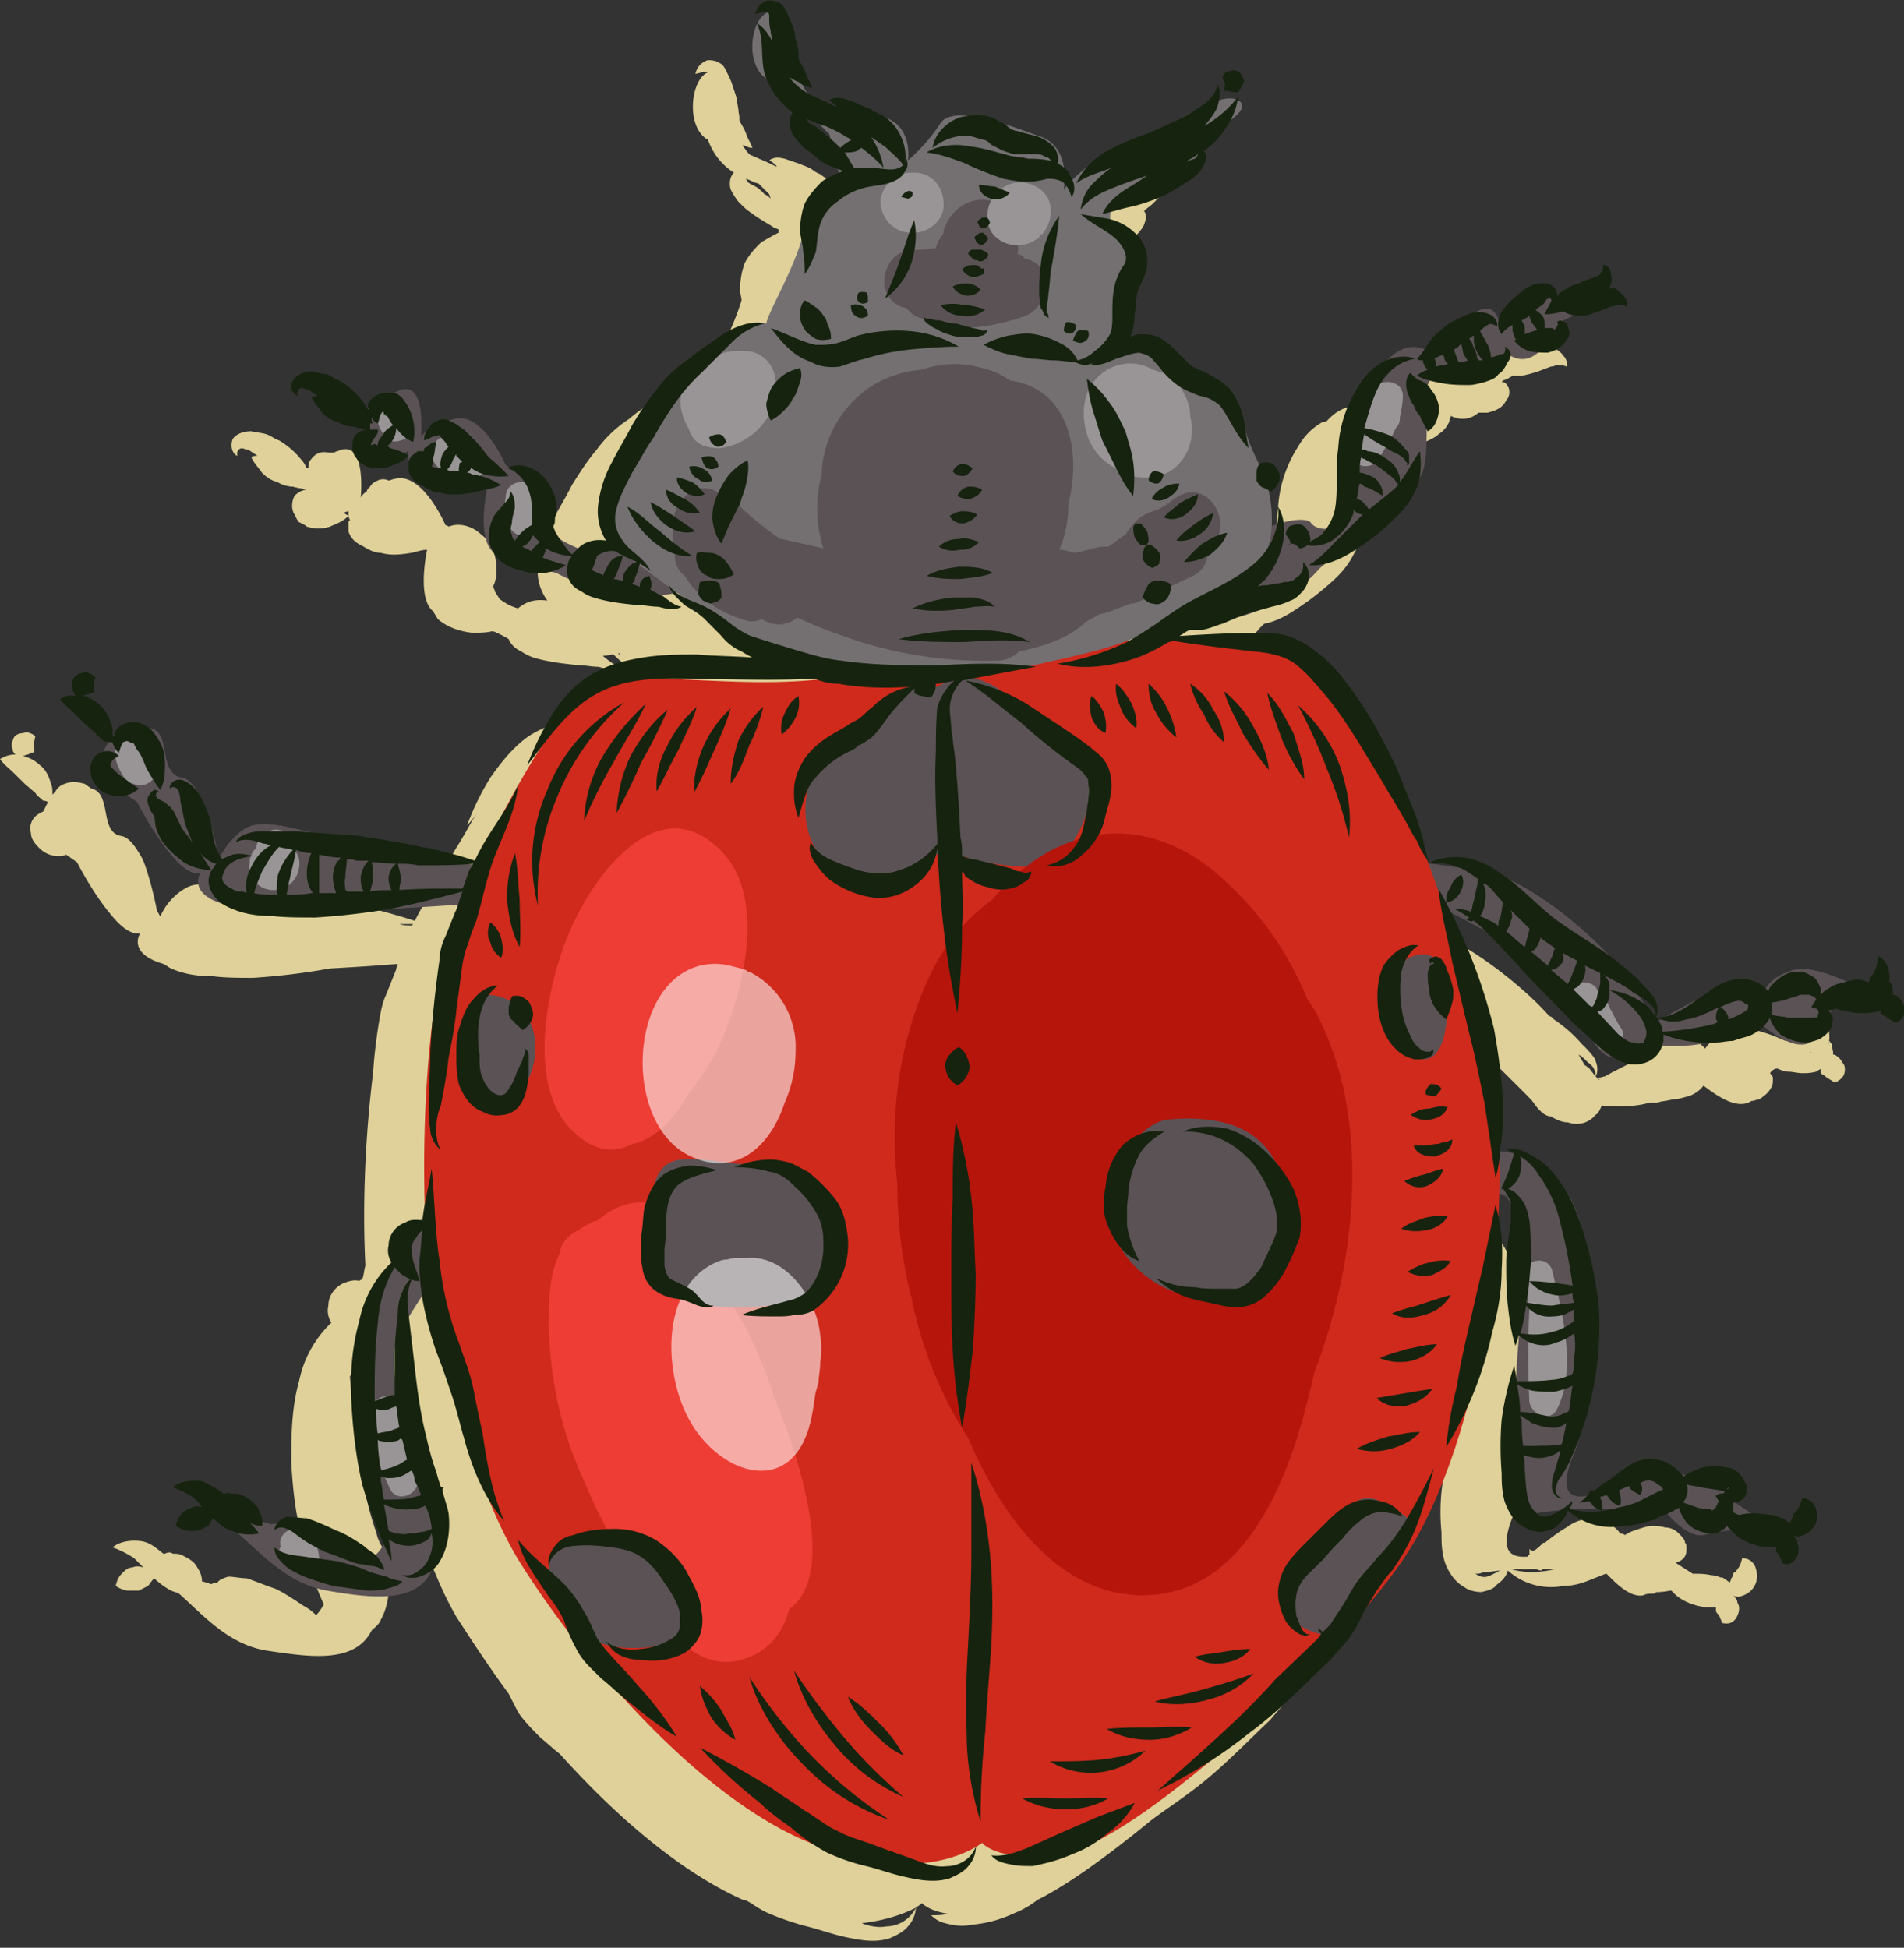 <svg height="133pt" viewBox="0 0 130 133" width="130pt" xmlns="http://www.w3.org/2000/svg"><rect x="0" y="0" width="130" height="133" fill="#333333" stroke="none"/><path d="m79.47 10.1v.1c0 .12 0 .12.22.12h.73c.2-.22.32-.43.42-.64 0-.2 0-.42-.21-.52a.94.94 0 0 0 -.74-.32c-.2.1-.52.32-.52.63.2.32.2.53.1.63zm0 0" fill="#dfd199"/><path d="m125.79 72.55c-.1-.21-.31-.42-.53-.53h-.1v-.1c0-.22-.1-.42-.1-.63-.11-.1-.11-.22-.22-.22 0 0 .1.11 0 .22.21-.74-.1-1.68-.73-1.9 0 .63-.22 1.06-.43 1.37-.1.1-.1.2-.2.42-.22-.1-.53-.21-.85-.21-.2 0-.53.1-.74.1-1.15-.52-2.62-1.05-3.57-.73a3.16 3.16 0 0 0 -1.9 1.26c-.53-.63-1.37-.73-2-.63-.84.1-1.47.53-2 .95-.31.1-.52.31-.84.53-.74.4-1.47.73-2 1.05-.1 0-.32.1-.53.1l-.1-.1c.21-.43.1-.85-.1-1.27a6.79 6.79 0 0 0 -.85-.94 9.3 9.3 0 0 0 -1.9-1.68c-.1-.11-.2-.22-.31-.22-1.47-1.68-4.31-4-6.74-5.25-.31-.1-.52-.32-.73-.42a5.48 5.48 0 0 0 -2.43-1.06c-.84-.1-1.79 0-2.42.43-.1-.1-.1-.22-.1-.32 0 .1 0 .21.1.21-.1-.52-.31-1.05-.42-1.57a7.94 7.94 0 0 0 -.52-1.69l-1.26-3.15c-.96-2-2-4.1-3.48-5.89a10.1 10.1 0 0 0 -2.63-2.52 5.41 5.41 0 0 0 -1.8-.74c-.52-.1-1.15-.1-1.78-.1-1.69 0-3.47.1-5.16.2.21-.1.42-.3.74-.41h.84c.53-.11.95-.32 1.37-.42.42-.22.74-.32 1.15-.53.22 0 .53-.1.85-.21.2 0 .32-.1.52-.21.32-.1.53-.1.85-.2.42-.12.84-.22 1.26-.43.32-.1.52-.32.74-.52.2-.22.31-.43.42-.64 0-.1 0-.2.1-.31.53-.43.74-.74.74-.74l.32-.31c.63-.11 1.26-.42 1.79-.74.84-.53 1.57-1.05 2.31-1.68s1.47-1.26 2-2.31c.2-.32.32-.74.42-1.16.21-.32.32-.84.43-1.68v-1.58l.1.1c.42-.2.63-.62.73-1.15.11-.42 0-.95-.2-1.37-.11-.1-.21-.41-.43-.52l-.1-.1c0-.11.1-.22.1-.33.32.11.63.22.95.22.63.1 1.26.1 1.8.1.3 0 .62-.1 1.04-.2.32-.12.74-.32.95-.53.32-.21.53-.43.74-.85 0-.1.1-.31.1-.41.43.2 1.16.41 1.9-.22h.63c.31-.1.95-.2 1.26-.84.1-.1.21-.31.21-.52 0-.1 0-.32-.1-.42-.1-.22-.22-.32-.42-.32l.1-.1s.32-.1.64-.32h.62c.53-.1.84-.21 1.16-.31l.84-.32c.22 0 .32-.1.43-.1.2 0 .42 0 .63.1.1-.21 0-.53-.21-.74-.11-.2-.42-.41-.63-.52h-.32c.1-.32.21-.63.1-.84 0-.42-.2-.74-.52-.74 0 .32-.1.42-.21.63-.1.1-.32.22-.43.22-.2.1-.62.2-1.05.3-.52.21-.95.54-1.37.85v.1c0-.1-.1-.31-.1-.41-.32-.33-.73-.53-1.16-.43-.42 0-.63.21-.84.32-.21.1-.42.2-.63.42-.42.31-.74.63-1.05 1.05-.11.2-.21.42-.32.74 0 0-.21-1.37-1.58-.53h-.2c-.54.21-1.06.42-1.59.73-.42.32-.95.74-1.26 1.16-.1.21-.21.42-.42.64-.42-.32-1.47-.43-2.53.73-.1.1-.2.1-.32.1-.73.42-1.26.95-1.68 1.69a8.66 8.66 0 0 0 -1.37 4.2c-.2 1.48 0 2.84-.2 4.1 0 .52-.22.95-.64 1.37-.74 0-1.05-.42-1.05-.42s-.32-.43-1.79 0c-.1-.43-.21-.74-.42-1.16v1.26c-.1 0-.32.11-.42.11v-.32c0-.84-.1-1.57-.22-2.1.11 0 .11 0 .22.1.31-.3.52-.52.52-.73.1-.32 0-.53-.1-.73-.1-.11-.21-.32-.42-.43-.22-.1-.53-.2-.85-.1v.1a8.34 8.34 0 0 1 -.94-2.2c0-.22-.1-.32-.1-.53a5.25 5.25 0 0 0 -.74-2 3.37 3.37 0 0 0 -1.69-1.36c-.53-.32-1.05-.53-1.37-.74-.32-.31-.74-.84-1.26-1.26-.21-.21-.63-.53-.95-.63-.42-.1-.94-.1-1.26-.1-.21.1-.42.1-.53.2.21-.52.32-1.05.43-1.58 0-.62 0-1.15.1-1.68.1-.2.2-.32.32-.63.1-.2.31-.63.41-1.05 0-.94-.41-1.78-.94-2.2a3.9 3.9 0 0 0 -1.69-.95c0-.1 0-.32.1-.53.54-.1 1.06-.2 1.48-.31.74-.22 1.47-.53 2.11-.74.63-.32 1.26-.73 1.9-1.16.3-.2.62-.52.84-.94.1-.32.2-.52.1-.74 0-.1-.1-.2-.1-.2.2-.22.42-.33.62-.53.43-.43.96-.95 1.16-1.58.74-.52 1.16-1.05.63-1.36h-.1v-.22c-.1 0-.1.1-.2.1-.33 0-.64 0-1.06.12 0-.32 0-.74-.1-1.06a3.8 3.8 0 0 1 -1.59 1.79c-.31.1-.63.31-.94.53-.64.31-1.37.63-2 .94-.95.31-1.9.63-2.85 1.16-.73.31-1.36.84-1.9 1.47l-.62.63c-.1-.1-.1-.32-.21-.42-.1-.1-.21-.32-.43-.42a2.52 2.52 0 0 0 -1.47-2.1c-.73-.21-1.58-.53-2.52-.85l-.1-.1c-.12 0-.43-.21-.64-.31a2 2 0 0 0 -.74-.22h-1.05c-.84-.1-1.58 0-1.9.53-.94 1.47-2.2 2.52-2.2 2.52s.31-2.2-1.48-2.83c-.1-.1-.32-.22-.42-.32-.31-.1-.53-.32-.73-.43l-.75-.3-.94-.32c-.42-.11-.74-.11-1.05.1.2.11.42.32.52.42h-.1c-.53-.3-1.16-.52-1.58-.73-.1 0-.21-.1-.32-.22-.1-.1-.2-.3-.32-.41v-.1c.22.1.43.2.64.2-.1-.31-.32-.63-.42-.94-.1-.32-.32-.64-.42-.84-.1-.1 0-.32-.1-.63 0-.32-.12-.64-.12-.95l-.31-.95c-.1-.32-.21-.52-.42-.95-.1-.2-.2-.41-.42-.52-.32-.21-.63-.21-.85-.21-.52.2-.73.53-.83.94.42-.1.73-.2.83-.1-1.15.52-1.47 3.57-.1 4.52h.1a4.4 4.4 0 0 0 1.8 2.32c-.32.31-.32.83-.22 1.15.22.42.42.74.64.95.31.3.42.42.74.63.41.32.94.63 1.46.94.11.11.22.11.43.21v.22c-.43.2-.74.41-1.16.63-.42.41-.84.84-1.16 1.46a5.35 5.35 0 0 0 -.31 1.8c0 .31.1.52.1.73-.74 2.42-2.2 4.84-2.42 5.67 0 0-.31-.1-.73 0-.74 0-1.48.32-2.11.74-.85.53-1.69 1.06-2.42 1.69a8.34 8.34 0 0 0 -2.21 2.1c-.63.73-1.16 1.57-1.69 2.41-.42.85-.94 1.68-1.37 2.53a8.15 8.15 0 0 0 -.95 2.94c-.1.84.11 1.68.64 2.42-.74-.1-1.37 0-2 .53-.42-.11-.84-.32-1.26-.64-.11-.2-.21-.31-.32-.52 0-.1-.1-.21-.1-.31v-.1c.1-.12.1-.33.2-.54v-.63c0-.84-.31-1.78-1.05-2.31-.52-.53-1.47-.84-2.2-.53-.12-.1-.22-.1-.22-.1s-1.58-3.68-3.47-3.16c-.1 0-.32.11-.42.11a.86.86 0 0 0 -.74 0c-.21.1-.42.21-.52.42-.11.1-.22.21-.22.32-.32.2-.42.42-.42.42s.42-4.1-1.58-3.16c-.1 0-.21.1-.32.1h-.3c-.43-.1-.85 0-1.17.43-.2.2-.2.42-.2.63h-.11c-.11-.2-.21-.42-.42-.63a5.54 5.54 0 0 0 -1.48-1.27c-.31-.1-.53-.3-.84-.41-.32-.11-.63-.11-1.05-.21-.42 0-.95.1-1.27.52-.2.53 0 1.05.32 1.16-.1-.42.21-.52.31-.52.11 0 .22.1.43.1l.63.41c-.1 0-.31 0-.42.11.2.42.52.74.73 1.05.32.32.63.53 1.06.64.31.2.73.31 1.05.31.32.1.53.1.95.21-.21 0-.53.1-.84.42-.22.42-.22.94 0 1.27.1.2.2.42.3.52.22.1.43.2.54.31.73.22 1.26.1 1.58 0 .42-.2.84-.31 1.26-.73 0 .1.1.2.1.32-.1 0-.1.1-.1.2v.53c.21.63.63.84 1.05 1.05.32.2.74.42 1.16.42.73.21 1.47.1 2.1 0 .42-.1.74-.21 1.06-.21-.21 1.05-.53 3.47.42 4.2.1.21.2.32.31.53.74.63 1.58.84 2.32.94.53 0 .95 0 1.37-.1.2 0 .32.1.32.1s.31.11.83.43c.22.52.64.73.85.84.32.2.53.31.84.42 1.05.31 2.1.42 3.05.52.42 0 .95.11 1.37.11.43.1 1.05.31 1.58 0-.53-.1-.84-.42-1.26-.74h-.1c.3 0 .63-.1.83-.1.21.21.53.52.74.63.53.42.95.63 1.37 1.05l1.16 1.16c.42.42.84.84 1.37 1.05.31.2.52.31.73.42-1.26-.1-2.52-.1-3.68-.21-1.26 0-2.53 0-3.8.21-1.25.2-2.52.52-3.67 1.26-1.06.74-1.9 1.8-2.63 2.84a18.15 18.15 0 0 0 -1.59 3.26c.32-.32.53-.63.74-.95-.42.63-.84 1.47-1.37 2.32v-.1.1a8.33 8.33 0 0 0 -.84 1.68 27.52 27.52 0 0 0 -2.1 3.47c-1.27-.42-2.53-.74-3.69-1.05-1.47-.22-2.84-.42-4.21-.64-1.16-.1-2.32-.2-3.47-.2-2.1-.63-3.48-.85-4.32-.32a4.1 4.1 0 0 0 -1.68 1.9c-.1-.11-.1-.22-.22-.32-.1-.53-.3-1.47-.62-2.53-.11-.31-.21-.74-.43-1.16-.42-.73-.84-1.36-1.36-1.47-1.58-.2-.64-2.94-2.1-3.25-.11-.11-.33-.21-.43-.32-.42-.1-.84-.21-1.37 0-.32.1-.53.32-.63.52l-.21.22v-.11c0-.2 0-.42-.1-.63-.11-.42-.32-.95-.74-1.26a2.5 2.5 0 0 0 -1.16-.63c.2-.1.42-.1.53-.22.1 0 .2 0 .2-.1.11-.1 0-.1 0-.31 0-.1 0-.32.11-.74-.31-.2-.53-.31-.84-.2-.21 0-.53.1-.63.3-.1.22-.22.53-.1.74 0 .21.1.31.2.42-.32 0-.73.1-1.05.32.32.42.63.63.95.95l.74.73.73.63c.1.21.32.31.53.53.1 0 .21 0 .32.1l-.32.63c-.21.1-.43.21-.63.43-.21.3-.32.62-.21 1.04 0 .32.2.64.41.85.43.52.95.73 1.48.73.1 0 .32 0 .52-.1l.74.52s1.06 2.1 2.32 3.58c1.26 1.58 2 1.26 2 1.26s-.95 1.36 1.58 2.1c.21.1.31.21.52.31.95.42 1.9.53 2.85.53.84.11 1.79.11 2.74.11a45.6 45.6 0 0 0 5.26-.64c1.78-.1 3.36-.2 4.63-.31-.1.21-.1.42-.21.63l-.63 1.58c-.21.42-.32 1.05-.43 1.68a36.94 36.94 0 0 0 -.42 3.57c-.52 4.2-.74 8.94-.52 13.14-.1.32-.1.64-.22.95 0 0-.1 0-.2.1-.32-.1-.64 0-.95.1-.63.22-1.16.85-1.16 1.59-.1.42 0 .84.21 1.15a7.61 7.61 0 0 0 -2.21 4c-.53 1.89-.53 3.78-.53 5.57.1 1.9.32 3.79.85 5.57.31 1.37.74 2.74 1.37 4.1-.11.21-.32.53-.53.74a3.39 3.39 0 0 0 -.84-.63c-.63-.42-1.26-.84-1.9-1.16-.63-.21-1.37-.52-2-.73-.42 0-.84-.11-1.26-.11-.31.1-.63.2-.74.42-.31 0-.42.1-.42.1s-.21-.1-.63-.2c0-.32-.1-.63-.32-.95-.2-.42-.63-.63-1.05-.84-.2-.1-.42-.1-.63-.1-.1-.11-.32-.11-.53 0h-.1c-.43-.32-.85-.74-1.48-.85-.73-.1-1.47 0-2 .42.64.22 1.16.53 1.48.74l.63.63c-.31-.1-.53-.1-.74 0-.32 0-.52.2-.73.42-.21.21-.32.42-.42.84.31.21.63.32.83.32h.75l.63-.32c.1-.1.2-.31.42-.52.31.31.73.62 1.15.84.21.1.32.1.53.2 1.68 1.48 3.37 3.48 6 3.9 2.84.42 6 .94 7.16-1.37.2-.2.52-.42.63-.74.53-.94.63-2.1.53-3.15-.1-.52-.32-1.05-.42-1.68 0 0 0-.11.1-.11h-.1a3.2 3.2 0 0 1 -.43-1.05c-.3-.84-.52-1.68-.73-2.63a41.7 41.7 0 0 1 -.84-5.46l-.22-2.53c.32-.52.53-1.05.84-1.47 0 .32.11.53.11.84.21 1.05.53 2.1.95 3.05.32 1.05.63 2 .94 2.95.32.94.54 1.89.85 2.94.42 1.47.94 2.94 1.79 4.3.52 1.27 1.05 2.53 1.79 3.8.95 1.47 2.1 3.25 3.57 5.25l.64 1.26c.42.63 1.05 1.26 1.58 1.79.42.32.84.74 1.26 1.05 3.68 4.1 8.1 8 12.52 9.98.22 0 .32.11.54.22.3.2.62.42 1.05.63.95.42 1.9.73 2.73.95.84.2 1.69.52 2.63.73.95.2 2 .42 3.05.1.43-.2.95-.42 1.27-.83.31-.32.53-.85.53-1.27.31-.2.42-.31.42-.31s.42.52 1.78.73c-.42.1-.73.1-1.15.1.42.43.84.53 1.37.64.52.1.94.1 1.47 0 .95-.1 1.8-.31 2.74-.74a6.78 6.78 0 0 0 1.68-.95c2.1-1.05 4.84-3.04 7.79-5.46.84-.63 1.8-1.26 2.64-1.9 2-1.46 3.68-3.25 5.46-4.93.43-.53.85-.95 1.27-1.58.42-.52.73-1.05.95-1.58.1-.2.2-.31.31-.52a37.3 37.3 0 0 0 2.95-3.9c1.58-2.51 2.95-6.09 4-9.88l.31-.94c.53-1.26.96-2.63 1.37-4 .32-1.47.53-2.83.53-4.3.1-1.16 0-2.32-.2-3.37.1-.63.1-1.16.1-1.78.31.1.42.2.42.2s.1.1.2.32c0 .1.11.1.11.1.1.43 0 .85 0 1.27l-.31 2.73c0 .95 0 1.9.1 2.84s.21 1.9.53 2.94c.1-.31.2-.53.31-.74l-.31 2.84c0-.2 0-.41-.1-.73a14.27 14.27 0 0 0 -.74 3.68 13.7 13.7 0 0 0 -.11 3.57c0 .63 0 1.27.21 2 .21.63.63 1.37 1.37 1.78.31.22.73.32 1.16.32.42-.1.84-.2 1.05-.52.32-.21.63-.53.74-.95a4.4 4.4 0 0 0 3.79 1.05c.73 0 1.36-.2 2.1-.52.32-.11.53-.22.84-.32.53.53 1.58 1.68 2.53 1.48.2-.11.42-.11.63-.11.1 0 .21 0 .21-.1.53 0 .95-.11 1.06-.11l.2.2c.53.53 1.37.85 2.22.95h.63v.21s0 .11.1.21c.11.1.21.32.32.64.42.1.74 0 .95-.32.2-.32.31-.74.1-1.05 0-.21-.2-.42-.31-.52.1.1.3.1.42.1.42-.1.84-.32 1.05-.74.21-.31.21-.84.1-1.16a.93.93 0 0 0 -.94-.73c-.1.42-.21.63-.32.73-.1.22-.2.22-.31.32 0 .1 0 .21-.11.32 0 .1-.1.2-.1.31-.22-.21-.32-.21-.42-.31-.11-.11-.22 0-.32-.11-.1 0-.32-.1-.53-.1-.42-.1-.84-.1-1.26-.1l-1.16-.74c.1-.11.21 0 .53-.32.2-.21.2-.53.2-.63 0-.21 0-.32-.1-.42 0-.2-.2-.42-.42-.63a1.3 1.3 0 0 0 -.95-.42c-.31-.1-.63-.1-.95-.1-.2 0-.52.1-.83.2-.32.1-.64.21-.95.42 0 0-.11-.1-.32-.1a2.21 2.21 0 0 0 -1.16-.84c-.42-.11-.95-.21-1.37-.11-.52.1-.83.31-1.15.53-.53.31-.95.63-1.48 1.05h-.1c-.21.2-.42.42-.64.53-.1 0-.2 0-.3-.11v.42c-.11 0-.11 0-.11.1-1.27.1-2-.42-.95-2.94.1-.31.2-.63.31-1.05l.64-1.9c.63-2.2.84-4.61.73-6.93-.2-2-.63-4-1.26-5.9a5.72 5.72 0 0 0 -.74-1.78c0-.1-.1-.1-.1-.2a8.75 8.75 0 0 0 -1.37-1.9 5.53 5.53 0 0 0 -2.21-1.15h-.1c-.32 0-.64-.11-.95 0 .2-1.06.2-2.11.2-3.16-.1-1.68-.3-3.36-.63-5.04a38.34 38.34 0 0 0 -1.57-4.95c-.43-1.05-.85-2-1.37-2.94.73.32 1.57.84 2.42 1.26.74.63 1.26 1.37 2 2.1 1.26 1.37 2.63 2.74 4 4.1l.95.95.3.32c.43.63.85 1.05 1.27 1.05.32.2.74.41 1.16.41.64.22 1.37.11 1.9-.52.21-.1.31-.42.42-.63.95.1 2.31.1 3.26-.2h.53c.32-.11.63-.11 1.05-.22.32 0 .63-.1 1.05-.21.32-.1.74-.31 1.05-.73.96.73 2.32 1.68 3.27 1.05.2 0 .31-.1.52-.1.32-.22.64-.43.85-.85.1-.1.1-.42.1-.63 0-.1-.1-.2-.2-.32.1-.1.1-.2.2-.2.11-.11.22-.11.32-.11.21.1.52.21.73.21.32 0 .64.1.95.1.32 0 .53 0 .95-.1.1-.1.21-.1.32-.21v.31c.1.11.2.11.31.22.1.1.32.2.63.42.32-.11.53-.32.64-.53.1-.32.1-.63-.11-.84zm-2.1-.63c-.1 0-.1-.1-.1-.1zm-14.43 1.78c-.1 0-.1 0-.1.1 0-.1-.1-.1-.1-.2.1.1.1.1.2.1zm-.84-1.15c.32.2.53.52.53.95-.21-.22-.32-.43-.53-.64-.1 0-.1-.1-.2-.1-.12-.21-.33-.53-.43-.74.21.1.42.32.63.53zm-12.95-9.25c-.73 0-1.37-.1-2-.21.74-.1 1.37 0 2 .2zm-72.63 34.38v-1.16zm50-49.84c.1 0 .21-.1.32-.1-.1 0-.1.1-.21.1zm-4.1-31.01-.22.21v-.31c.11 0 .11.1.22.1zm-16.54-3.57c-.21-.22-.42-.42-.63-.53-.2-.1-.42-.2-.53-.32 0-.1-.1-.1-.1-.2.32.1.63.31.84.31l.74.74.1.31c-.1-.1-.2-.21-.42-.31zm-28.73 21.76c.21-.11.32-.11.32-.11v.32c-.1-.1-.21-.1-.31-.21zm18.74 9.57c.1 0 .1.1.21.2-.1-.1-.2-.1-.2-.2zm1.26 5.88c2.42 0 4.84.1 7.26 0h.95c-3.57.32-7.16.1-10.1-.1.63 0 1.26.1 1.9.1zm-15.36 12.73c-.22 0-.53 0-.84-.1h.94zm32.42 68.34c-.53.1-1.16 0-1.69-.22 1.8-.2 3.06-.73 3.69-1.05a2.28 2.28 0 0 1 -2 1.27zm41.26-23.98c-.42.22-.74.11-1.06-.1.22 0 .32 0 .53-.1.42 0 .85-.11 1.16-.11zm1.37-.42h1.68c.1 0 .21.1.43.1v-.1h.94c-.94.22-2 .32-3.05 0zm-3.9-24.38v.1c-.31-.1-.63-.1-.94-.21v-.1c.31 0 .63.1.94.2zm0 0" fill="#dfd199"/><path d="m117.9 101.04h-2.32s-1.27-1.06-3.37-.32c-2 .74-6.84 3.58-4.74-1.47 2-5.15 1.48-14.5-.31-17.55-1.8-3.06-3.27-2.74-3.27-2.74-2.31-1.05-5.36.53-4.63.95a58.2 58.2 0 0 0 3.58 1.79s1.79 2.3 1.27 5.88c-.53 3.58-.95 11.15-.74 13.14.2 2.1.52 2.84 2 2.53 1.58-.21 3.37-.21 3.37-.21h4.84s1.47 2 2.73 1.78c1.27-.32 2-.32 2-.32l4.32.85-4.31-2.84s1.78-1.47-.43-1.47zm-84.11-41.95s-4.84 0-9.16-1.26c-4.31-1.26-6.63-2-7.9-1.26-1.26.84-1.78 2.1-1.78 2.1s-.95-5.36-2.53-5.57c-1.79-.31-.53-3.58-2.52-3.37l-2 .32s-2.11 2.2-.32 3.47l1.79 1.26s1.05 2.1 2.31 3.58c1.27 1.57 2 1.26 2 1.26s-1.47 2.3 4.64 2.52c6 .32 12.1-.42 14.73-.42 2.53 0 3.26-2.84.74-2.63zm-6.42 25.44c0 1.48-3.06 5.05-2.74 8.3.21 3.37 1.8 12.2 1.8 12.2s-1.27 3.05-3.38.84c-2-2.3-4.53-1.79-4.53-1.79s-5.05-1.57-3.05 0c2 1.48 3.8 4 6.84 4.53 3.06.52 6.64 1.05 7.38-2 .73-3.05 0-3.57-.74-6.41-.74-2.74-3.06-6.52-1.58-9.36 1.58-2.73 2.84-4.3 2.84-4.3v-3.58s-2.84.31-2.84 1.57zm95.05-18.29c-1.79.53-2 1.58-2 1.58s-.84-1.05-2.84-.32c-2 .74-4.53 2.32-4.53 2.32s-1.05-1.8-2.53-3.79c-1.57-2.1-6.63-6.4-9.68-6.62-3.05-.32-7.37-1.58-4.63 1.47 0 0 7.37 3.57 9.48 5.36 2 1.79 3.05 6.62 4.83 5.89l1.7-.84s3.89.52 5.36-.53c1.58-.94 2-1.47 2-1.47s3.37 3.57 4.63 1.26l1.27-2.31 2.52-.21s-3.79-2.32-5.58-1.79zm-77.26-28.07s-2-1.79-3.58-1.15l-1.58.62s-3.27-1.05-3.27-2.84c0-1.67-2.2-3.04-2.2-3.04s-1.58-3.68-3.48-3.15c-1.89.42-2.31 1.26-2.31 1.26s.42-4.1-1.58-3.16c-2 .95-2.53 1.58-2.53 1.58s-3.79-3.47-2.32-1.9c1.37 1.59 2.96 3.16 2.96 3.16s-1.9 1.68 0 1.68c1.89 0 2.62-.42 2.62-.42s-.31 2.52 2.43 2.32c2.63-.11 3.05-.32 3.05-.32s-1.05 4.2.53 5.05c1.58.73 4.1 1.26 4.1 1.26s2 1.26 5.47 1.47c3.37.31 5.26-.74 1.69-2.42zm52.21-7.25c.1-2.2 0-4.2 0-4.2s.1-1.7 2.42-1.59c2.42.22 3.05-1.04 3.05-1.04s1.37 1.26 2.63-.54l1.27-1.67s4.1-1.9 2.84-2c-1.26-.2-3.06.53-3.06.53a4.32 4.32 0 0 0 -4.2 1.47s-.32-1.58-1.9-.32c-1.47 1.26-2.74 2.53-2.74 2.53s-1.47-1.27-3.16.73c-1.78 2.1-2.63 3.79-2.52 5.79.2 2.1 0 5.35-1.05 5.46-1.16.21-1.48-.42-1.48-.42s-.63-.63-3.57.63c-2.95 1.26-7.06 3.15-5.48 4.1 1.58.84 1.9 2.63 5.06 1.47 3.05-1.05 4.63-3.05 4.63-3.05s2.2-1.78 4.41-4c2.22-2.1 2.64-1.67 2.85-3.88zm0 0" fill="#5b5256"/><path d="m58.63 45.95c-7.26 1.68-16.2-.74-18.52 1.05s-9.16 12.93-10.42 21.55c-1.27 8.62-.74 20.3.52 23.34 1.26 3.05 1.8 8.83 5.05 14.4 3.37 5.58 11.48 15.78 19.58 19.35s12.21.2 12.21.2 1.27 1.59 6.1.53c4.85-1.05 18.74-13.66 23.06-20.5 4.32-6.94 6.63-19.86 6.1-27.96-.42-8.1-5.79-22.81-8.84-28.18-3.05-5.35-6.1-5.57-10.42-6.1-4.32-.52-21.05 1.58-24.42 2.32zm0 0" fill="#cf2a1c"/><path d="m52.32 22.09s-2.32-.74-5.06 3.26c-2.84 4.1-5.9 6.93-6.1 8.93-.32 2 2.2 4.1 2.2 4.1l7.9 5.78c2.85 2 14.74 2.31 19.37 1.26 4.53-1.05 6.1-1.26 9.58-3.25a59.86 59.86 0 0 0 4.84-3.05s1.79-.53 1.79-3.57c0-3.05-1.26-4.1-1.79-6.1s-.94-2.53-2.53-3.27a12.12 12.12 0 0 1 -2.73-2.3l-3.06-.74s.74-1.58.74-3.78c0-2.32 0-2.84-1.05-3.37-.94-.53-.53-1.8-.53-1.8s4.85-1.25 5.58-2.73c.85-1.57.53-2.1.53-2.1s3.9-1.78 2.52-2.52c-1.47-.73-4.73 2.1-7.57 3.05-2.84 1.06-4.32 3.05-4.32 3.05s.53-2.73-1.47-3.57c-2.1-.74-6-2.32-6.95-.95-.95 1.48-2.21 2.53-2.21 2.53s.42-2.85-2.32-3.06c-2.84-.2-3.79 0-4.84-2-1.05-2.1-.52-5.14-2-5.14-1.57 0-2.1 3.57-.52 4.62 1.47.95 4.31 3.79 4.31 3.79l.74 3.05s-1.8 0-2.32 2.83c-.42 2.74-2.52 6-2.73 7.05zm0 0" fill="#747072"/><path d="m64 46.9s-2.42-.63-3.9 1.26c-1.58 1.79-3.26 2.84-4.1 3.9-.84.93-2 4.4.52 7.03 2.53 2.74 8.1-1.16 8.1-1.16s1.07.85 4.12 1.16c3.05.42 4.74-.95 5.57-4 .85-3.04-1.68-4.1-3.47-5.77-1.9-1.7-4-4.21-6.84-2.43zm-30.74 21.03s-1.79 2.41-1.15 4.93c.63 2.53.52 3.27 2.42 2.42 1.78-.84 2.52-3.58 1.68-5.46-.84-1.9-2.95-1.9-2.95-1.9zm0 0" fill="#5b5256"/><path d="m90.73 71.07c-.42-1.05-.84-2-1.47-2.83a21.97 21.97 0 0 0 -6.74-9.04c-5.25-4-10.94-2.42-14.73 2.2a13.67 13.67 0 0 0 -4.42 5.47c-2 4.42-2.64 9.25-2.1 13.98 0 2.53.3 5.16.94 7.68.63 3.15 1.9 6.62 3.9 9.67 2.2 5.15 6 10.62 11.78 10.73 6.95.1 10-7.68 11.37-13.25.21-.74.32-1.37.53-2.11 2.74-7.15 3.58-15.87.94-22.5zm0 0" fill="#b6150c"/><path d="m52.84 95.36a28.6 28.6 0 0 0 -2.73-6.1c-1.27-4.2-3.48-7.88-7.27-7.04-.84.21-1.47.63-2.1 1.16-.11 0-.21 0-.32.1-.31.1-.63.31-.95.53-.63.31-1.16.84-1.26 1.58-.74 1.47-.74 3.36-.74 5.04.1 3.58.84 7.05 2.32 10.3.74 1.79 1.79 4 3.16 5.89 1.89 4 4.53 7.68 8 6.41 1.58-.52 2.52-1.78 2.94-3.36 3.27-2.32.74-10.2-1.05-14.5zm-9.68-17.24c1.58-.32 2.84-1.68 3.79-3.37a18.5 18.5 0 0 0 2-3.05c1.78-3.67 3.68-10.82-.11-13.97-4.2-3.69-8.42 2.3-9.9 5.77-1.57 3.58-3.15 10.84.33 13.88 1.36 1.26 2.62 1.37 3.89.74zm0 0" fill="#ed3d34"/><path d="m50.63 79.49c-3.9-.42-5.68-1.05-6.1 2.2-.53 3.26.1 8 6.42 7.58 6.31-.32 5.9-2.21 5.57-4.84-.3-2.73-1.47-4.42-5.89-4.94zm29.16-3.05c-2.21.2-5.06 4.41-3.79 7.77 1.37 3.37 5.47 5.47 8.74 3.79 3.16-1.79 3.57-4.3 3.05-6.62-.53-2.42-1.9-5.47-8-4.94zm-39.37 28.49s-3.9 0-2.74 3.57c1.16 3.47 3.59 4.2 6.32 4 2.74-.1 3.68-2.32 2.21-5.26-1.58-2.84-5.79-2.31-5.79-2.31zm50.11 6.72s-4.42-.52-1.8-4.41c2.74-3.9 3.8-5.57 5.48-4.73a9.96 9.96 0 0 1 2.42 1.57s-4.42 6.74-6.1 7.57zm8.31-43.31c0-3.04-1.26-3.57-2.63-2.94-1.37.73-1.79 3.26-.63 5.47 1.16 2.2 3.26 2.31 3.26-2.53zm0 0" fill="#5b5256"/><path d="m56 91.16c-.21-2.42-2.31-5.47-4.95-5.26h-.63c-.2 0-.42 0-.74.1-.3 0-.63.1-1.05.32-3.58 1.9-3.26 7.57-1.58 10.61 2 3.69 6.84 5.37 8.22.43.2-.74.3-1.47.42-2.32.1-.2.1-.42.2-.63 0-.42.11-.84.11-1.36.1-.64.1-1.26 0-1.9zm-8.84-12.2c3.15 1.47 5.47-.74 6.42-3.68.53-1.16.74-2.42.74-3.47a5.76 5.76 0 0 0 -3.16-5.46h-.1l-.11-.1c-.32-.12-.74-.22-1.16-.32a4.23 4.23 0 0 0 -2.31.1c-4.64 1.58-4.85 10.83-.32 12.93zm0 0" fill="#fff" fill-opacity=".57"/><path d="m80.32 33.97c-.43.31-.85.63-1.27.83-1.16.33-1.58.75-2.2 1.69l-1.17.84h-.52c-.53.1-1.16.31-1.8.42-.3-.1-.73-.21-1.04-.21.42-.95.63-2 .63-3.15.95-3.78-.11-7.89-4-8.41a5.01 5.01 0 0 0 -1.9-.85 6.8 6.8 0 0 0 -4.1.11c-1.27.1-2.63.52-3.79 1.37a7.46 7.46 0 0 0 -3.06 5.78 9.22 9.22 0 0 0 .11 5.05l-2.84-.64h-.1a22.62 22.62 0 0 1 -3.06-2.52 2.51 2.51 0 0 0 -1.16-.63c-1.37-.95-2.94.42-3.05 1.79-.1.84-.1 1.58.1 2.31-.1.52.11 1.16.64 1.57a6.95 6.95 0 0 0 3.9 2.95c.52.21.94.21 1.36 0 .1 0 .1.1.2.1a1.9 1.9 0 0 0 2.22-.2c.95.42 1.9.84 2.84 1.15a28.65 28.65 0 0 0 10.84 1.79c.64 0 1.17-.32 1.48-.63 1.68-.32 3.47-.95 4.53-2 .31-.2.62-.31.94-.53.43-.1.84-.2 1.26-.41.32-.11.64-.22.85-.32.31 0 .52-.1.73-.21.32-.1.64-.31.95-.42.85-.42 1.68-.84 2.63-1.27.74-.41 1.05-1.05.95-1.68l.42-.41c1.37-1.68-.42-4.63-2.52-3.26zm-18.42-12.93c.31.42.73.73 1.47.73 1.79 1.16 4.95.42 6.63-.2 1.68-.64 2.1-3.48 0-3.9-.1 0-.1-.1-.1-.1-.11-.1-.22-.21-.43-.21.11-.63 0-1.37-.2-1.9-.85-2.73-4.11-2.2-4.85.32 0 .1 0 .2-.1.31-.21.21-.32.53-.43.84-.63.11-1.36.11-2 .21-1.16.22-1.68 1.58-1.47 2.53.21.74.74 1.26 1.48 1.37zm0 0" fill="#5b5256"/><path d="m50.73 23.98a3.9 3.9 0 0 0 -2.62.73c-1.27.84-2 2.21-1.48 3.69 0 .1.1.2.1.31l.32.63c.21.63.63 1.05 1.26 1.16.32.1.64.1.85.1a4.46 4.46 0 0 0 2.95-1.68c.52-.63.84-1.47.84-2.2v-.74c-.1-1.27-1.16-2.1-2.22-2zm30.54 4.52c0-1.16-.64-2.32-1.7-2.95-.2-.1-.52-.2-.84-.3a3.09 3.09 0 0 0 -3.78.51c-1.16 1.06-1.16 3.05-.53 4.42a3.86 3.86 0 0 0 2 1.9c.42.31.95.52 1.58.52 1.9.21 3.37-1.37 3.37-3.15 0-.32 0-.64-.1-.95zm-18.85-16.71h-.2c-1.06 0-2.11.94-2.11 2.1.1 1.05.94 2 2.1 2h.21c1.05 0 2.1-.95 2-2 0-1.16-.84-2.1-2-2.1zm5.79 1.25c0 .11-.1.22-.21.22-.73.73-.84 2.2 0 2.94.84.73 2.1.73 2.95 0 0-.1.1-.21.21-.21.73-.84.84-2.2 0-2.95-.84-.73-2.1-.83-2.95 0zm-41.89 16.83c.3.42 1.05.31 1.47 0 .32-.32.42-.74.32-1.26-.11-.21-.22-.43-.42-.53-.32-.42-.85-.63-1.27-.42-.53.2-.74.63-.63 1.15.1.42.32.74.53 1.06zm6.42.83a4.25 4.25 0 0 0 -2-.83c-.42-.1-.85 0-1.05.42-.22.1-.22.42-.22.63 0 .42.22.84.53 1.05a2.7 2.7 0 0 0 2.32.73c.2-.1.31-.1.42-.2.2-.1.31-.32.42-.43.32-.52.1-1.05-.42-1.36zm3.89 3.16c0-1.26-2-1.26-2.1 0 0 .21-.11.42 0 .74.1.31.2.73.2 1.15.11.63.75.95 1.27.74.42-.1.63-.42.73-.74.22-.31.32-.73.11-1.15-.2-.21-.2-.42-.2-.74zm-16.21 24.81c-.1-.42-.31-.63-.53-.84v-.42c-.1-.53-.73-.84-1.26-.74-.63.21-1.05.63-1.16 1.26l-.2.21c-.11.22-.22.42-.22.74-.1.42 0 .84.22 1.16.52.74 1.47.94 2.2.52.74-.31 1.06-1.15.95-1.89zm-11.79-8.31c-1.37.53-.63 2.1 0 2.95.1.1.32.21.53.21.1.1.32.1.42.1.53 0 1.05-.41 1.05-.94-.1-1.05-.63-2.84-2-2.32zm85.37-24.06a4.96 4.96 0 0 0 -1.68 4.82c.1.85 1.47.95 1.78.22.32-.42.53-.84.74-1.27h.1c0-.1.11-.2.11-.3.11-.22.22-.54.42-.74.11-.22.11-.42.11-.53.1-.52.2-.95.2-1.47 0-.95-1.15-1.16-1.78-.74zm16.63 43.83c-.21-.31-.42-.74-.63-1.15-.1-.11-.1-.22-.1-.22a47 47 0 0 1 -.32-.63c-.1-.2-.32-.42-.42-.42l-.1-.1c-.22-.53-.96-.63-1.37-.43-.53.32-.64.95-.42 1.37.42.95.94 1.79 1.57 2.63l.21.21c.74.95 2.32-.32 1.58-1.26zm-4.21 18.51c0-.11 0-.22-.1-.22-.1-.63-.21-1.15-.32-1.58-.31-1.36-2.32-.73-2 .53.2.63.32 1.27.42 2-.1 2.1-.1 4.2 0 6.3.1.95 1.47 1.48 1.9.53.95-1.9.73-4.41.3-6.62-.1-.31-.1-.63-.2-.94zm-78.63 9.24c.1-.2.21-.42.1-.73-.2-.32-.31-.74-.42-1.05-.52-1.26-2.31-.85-2 .52 0 .21.1.42.1.53-.2.2-.2.53-.2.94.2 1.27.74 2.42 1.26 3.58.53 1.05 2.1.31 1.9-.74-.21-1.05-.42-2.1-.74-3.05zm-7.05 6.62c-.85-.42-1.8.32-1.58 1.06-.21.52 0 1.05.42 1.37.2.1.42.3.63.42.74.52 1.58-.22 1.58-.85a2.4 2.4 0 0 0 -1.05-2zm0 0" fill="#999597"/><g fill="#16230f"><path d="m60.42 20.4a5.03 5.03 0 0 0 1.8-2.42c.3-.94.41-2 .2-2.94-.42.95-.63 1.79-.94 2.63-.32.94-.64 1.69-1.06 2.74zm11.37-2.1c.2-1.16.42-2.31.53-3.57a6.97 6.97 0 0 0 -1.27 3.47c-.1.63-.1 1.26-.1 1.89 0 .32.1.63.1.95.11.1.21.3.21.42l.22.2s.2.11.2 0c0 .11-.1 0-.1 0v-.1s0-.1-.1-.21v-.42c0-.21.1-.52.1-.84.1-.63.1-1.16.2-1.79zm1.05 3.68c-.1.1-.2.32-.2.63.3.21.41.21.62.1.1-.1.22-.2.22-.52-.32-.2-.53-.2-.64-.2zm1.16 1.37c.21-.1.42-.31.31-.74-.31-.1-.52-.1-.73 0-.1.1-.21.32-.32.63.32.21.64.21.74.1zm-15.9-2.52c0 .42.11.63.32.73.21.21.53.21.84 0 0-.42-.2-.52-.31-.63-.21-.1-.43-.21-.84-.1zm1.16-.22c0-.42 0-.52-.1-.63 0 0-.21-.1-.53 0-.21.32-.1.53 0 .63s.32.22.63 0zm2.32-7.15.42.11c.31-.1.31-.21.31-.42-.1-.1-.2-.2-.52 0-.21.2-.31.31-.21.31zm1.89 8.74c.1.1.32.2.53.3.31.22.73.32 1.05.43.42.1.84.1 1.27.1.2 0 .42 0 .63-.1.2 0 .52-.21.42-.42-.1.1-.32.1-.42 0l-.53-.11c-.42-.1-.73-.2-1.15-.31-.32 0-.74-.1-1.06-.21-.21 0-.42 0-.63-.11-.2 0-.32 0-.53-.1 0 .2.21.42.42.52zm2.22-.64c.52.1 1.05 0 1.58-.42a4.67 4.67 0 0 0 -1.48-.31c-.52-.11-.95-.11-1.58 0 .42.52.95.73 1.48.73zm.31-1.36c.32 0 .74-.11.95-.43a1.28 1.28 0 0 0 -.95-.41c-.31 0-.53 0-.95.2.22.42.53.53.95.63zm.42-1.27c.1 0 .2 0 .42-.1.1 0 .21-.1.32-.1 0-.12.1-.32 0-.43-.1.1-.21 0-.21 0l-.1-.1c-.11-.1-.22-.1-.32-.1-.32 0-.53 0-.84.3.2.32.42.43.73.53zm1.05-1.57c-.1-.11-.2-.22-.31-.22-.1-.1-.21-.1-.32-.1h-.42c-.1 0-.31.1-.31.32l.31.31c.1.1.2.1.32.1.1.1.31.1.42 0 .2-.1.31-.2.31-.41zm-.52-.63c.2 0 .32-.1.52-.43-.2-.31-.31-.41-.42-.41-.1 0-.2 0-.52.3.1.33.2.43.42.54zm.1-1.16c.22 0 .32 0 .53-.32 0-.31-.21-.41-.31-.41-.11 0-.32 0-.53.3.1.32.2.43.31.43zm.64-2c.41.11.94 0 1.26-.42-.53-.2-.74-.31-1.06-.42-.31 0-.62-.1-1.05-.1 0 .52.43.83.85.94zm-23.17 23.34c.74.63 1.7 1.16 2.74 1.05a17.1 17.1 0 0 1 -2.2-1.68c-.74-.53-1.38-1.26-2.22-1.68.32.84.95 1.68 1.68 2.31zm.96-1.05c.63.42 1.26.63 2 .42-.53-.42-1.06-.73-1.48-1.05-.52-.32-.95-.63-1.58-.95.1.63.53 1.16 1.06 1.58zm.84-1.16c.42.32.94.42 1.47.32a2.98 2.98 0 0 0 -1.05-.95c-.42-.21-.74-.42-1.26-.63 0 .63.41 1.05.84 1.26zm.52-1.05c.32.2.84.32 1.27.1a3.08 3.08 0 0 0 -.85-.83c-.31-.1-.52-.22-1.05-.32 0 .52.32.84.63 1.05zm.21-1.79c.1.42.32.74.63.84.22.22.53.32.95.11-.1-.42-.32-.63-.52-.74-.32-.2-.63-.3-1.06-.2zm.85-.63c.1.42.2.63.41.74.22.1.42.1.74-.1 0-.32-.21-.53-.32-.64-.2-.1-.42-.1-.83 0zm1.68-1.05c-.1-.31-.2-.42-.42-.52-.21 0-.43 0-.74.2.1.43.31.53.53.64.2 0 .42 0 .63-.32zm29.15 2c-.1.1-.3.21-.3.63.3.21.41.21.62.21.22-.1.32-.32.42-.63-.31-.21-.52-.21-.74-.21zm-.1 1.89c.42.21.84.1 1.16-.1.32-.22.63-.42.73-.95-.52 0-.83.1-1.15.31-.21.11-.53.32-.74.74zm.84 1.26c.53.22 1.05.1 1.48-.2.42-.33.84-.74.84-1.38-.52.22-.95.43-1.27.64-.3.31-.73.52-1.05.94zm.85 1.58c.52.1 1.15-.1 1.57-.42.53-.31.85-.84.95-1.47-.63.31-.95.53-1.37.84-.42.32-.84.63-1.15 1.05zm.52 1.47c.63 0 1.26-.2 1.8-.52.52-.42.94-.84 1.15-1.48-.63.1-1.16.42-1.69.74-.41.32-.83.74-1.26 1.26zm-15.05 4.62c-1.48.1-2.95.21-4.42.64 1.47.2 3.05.2 4.52.2 1.48-.1 2.85-.2 4.43 0a5.6 5.6 0 0 0 -2.22-.73c-.73-.1-1.47-.1-2.31-.1zm-.74-2.2c-.94.1-1.9.32-2.74.74.95.2 1.9.2 2.85.1.42-.1.84-.1 1.37-.21.42 0 .84-.1 1.36 0-.31-.42-.94-.53-1.36-.63zm.42-2.1c-.74.1-1.47.21-2.2.62.84.22 1.57.22 2.3.22.75-.11 1.38-.11 2.22-.42-.74-.42-1.58-.42-2.32-.42zm.11-1.16c.42 0 .84-.1 1.26-.52-.52-.22-.95-.32-1.37-.22-.42 0-.94.11-1.36.53.52.31.94.31 1.47.2zm1.16-2.41c-.42-.22-.74-.22-1.05-.22-.22 0-.53.11-.85.32.21.42.63.52.95.52.32-.1.63-.2.95-.63zm-.64-1.9c-.31.1-.52.21-.73.63.32.21.63.21.84.21.32-.1.63-.21.84-.63-.31-.21-.63-.21-.94-.21zm-1.05-1.05c.22.32.53.32.74.32s.42-.22.63-.53c-.31-.2-.53-.32-.73-.32-.22.11-.42.11-.64.53zm32.21-7.25c0 .1.1.2.22.31-.22.1-.53.2-.74.42.63.32 1.26.42 1.79.52.63.11 1.26.11 1.78.11.32 0 .64-.1 1.06-.2.31-.11.74-.22.94-.54.32-.2.42-.42.64-.84.1-.1.2-.31.2-.52s-.2-.42-.42-.53c.11.21 0 .32 0 .43-.1.1-.2.1-.3.1-.22.1-.43.2-.64.2 0-.3-.1-.62-.21-.84-.2-.3-.32-.62-.53-.94.21-.21.32-.31.53-.42.1-.1.31-.1.63.1.1-.3-.21-.73-.53-.83-.42-.21-.84-.11-1.15-.11-.53.21-1.05.42-1.58.74-.42.3-.95.73-1.27 1.15-.31.42-.52.85-.94 1.26.1.11.31.11.42.11 0 .1 0 .21.1.32zm2.32-.22c-.1-.2-.1-.31-.21-.52 0-.1-.1-.21-.1-.32.2-.1.3-.2.52-.42 0 .21.1.43.1.64.11.2.22.41.32.52-.21.1-.42.1-.63.1zm1.05-1.78c0 .31 0 .62.1.84.11.32.32.63.53.84h-.31c0-.1-.11-.1-.11-.21 0-.2-.1-.42-.2-.63-.11-.22-.11-.42-.33-.63.11-.1.22-.21.32-.21zm-2.1 1.26c0 .1.1.2.1.31s.1.21.21.32c-.1.1-.2.1-.31.1-.21 0-.32.1-.53.1.1-.2 0-.3 0-.4 0 0 0-.12-.1-.12l.63-.3zm-60.43 30.07a17.76 17.76 0 0 1 4.53-6.31 11.68 11.68 0 0 0 -5.26 6 11.95 11.95 0 0 0 -.64 7.88 16.8 16.8 0 0 1 1.38-7.57zm0 0"/><path d="m44.1 48.05a16.27 16.27 0 0 0 -2.94 3.58 9.33 9.33 0 0 0 -1.27 4.41 34.9 34.9 0 0 1 2-3.99c.74-1.37 1.58-2.63 2.21-4zm1.48.42c-1.06.85-1.9 2-2.53 3.16a10.01 10.01 0 0 0 -.95 3.89c.64-1.16 1.17-2.31 1.69-3.47a37.75 37.75 0 0 0 1.8-3.58zm0 2.43c-.53.94-.84 1.99-.74 3.14.53-.94.95-1.89 1.48-2.83.42-.95.94-1.9 1.26-2.94a8.27 8.27 0 0 0 -2 2.62zm4.32-2.53a7.73 7.73 0 0 0 -2.53 5.78c.53-.94.94-1.9 1.36-2.84.43-.95.85-1.89 1.16-2.94zm2.2-.1a7.27 7.27 0 0 0 -1.68 2.3c-.31.95-.53 1.9-.53 2.95.64-.84.95-1.79 1.27-2.63.42-.84.73-1.68.95-2.62zm2.22.73c.2-.42.3-.84.2-1.47-.52.31-.73.74-.94 1.16s-.31.94-.21 1.47c.42-.32.74-.74.95-1.16zm-18.84 12.4c-.11-1.04-.11-2.1-.32-3.15a8.48 8.48 0 0 0 -.53 3.26c.1 1.05.32 2.2.85 3.15.1-1.16 0-2.2 0-3.25zm-2 1.58c-.22.52-.22.95 0 1.37.1.42.3.73.73 1.05.2-.42.1-.95 0-1.36-.1-.32-.31-.74-.73-1.06zm66.2-2c.22-.42.32-.84.1-1.26a1.4 1.4 0 0 0 -.73.84c-.21.32-.31.53-.31 1.05.42 0 .74-.31.94-.63zm-24 61.82c-1.05-.1-2 0-2.94 0-.95 0-1.9-.1-2.95 0 .95.52 1.9.74 2.95.74a5.6 5.6 0 0 0 2.94-.74zm-4-2.53a5.36 5.36 0 0 0 6.53-.73c-1.16.32-2.21.53-3.26.63s-2.11.1-3.27.1zm6.74-2.31c-.95 0-1.9 0-2.84.1.84.53 1.9.74 2.95.74.94 0 2-.31 2.84-.84-1.05-.1-1.9 0-2.95 0zm4-1.89a6.36 6.36 0 0 0 3.16-1.79c-1.16.42-2.21.74-3.37 1.06-1.05.31-2.21.52-3.37.84 1.16.31 2.43.2 3.58-.1zm1.16-2.52c.74-.1 1.37-.42 1.79-.95-.74 0-1.26.1-1.9.2-.63.12-1.15.12-1.9.33a2.6 2.6 0 0 0 2.01.42zm11.16-15.45c-.64.2-1.37.41-2.11.83.84.22 1.58.22 2.32 0 .73-.2 1.47-.52 2-1.15-.85 0-1.48.21-2.21.31zm3.05-3.26c-.74.1-1.27.2-1.9.3l-1.89.32c.52.53 1.27.64 2 .53.74-.2 1.37-.53 1.79-1.15zm-3.58-2.11c.74.32 1.47.32 2.1.21.74-.2 1.37-.53 1.8-1.15-.74 0-1.37.21-2 .31-.64.21-1.16.31-1.9.63zm2.84-3.68c-.63.22-1.26.32-2 .63.74.43 1.47.32 2.21.1.74-.2 1.37-.62 1.8-1.36-.74.22-1.38.42-2 .63zm.74-1.99c.42-.22.95-.42 1.26-.95-.63-.1-1.05 0-1.47.1-.53.11-.95.32-1.48.63a2.4 2.4 0 0 0 1.69.22zm-.42-3.06c.63-.1 1.16-.41 1.47-.94-.63-.1-1.05 0-1.58.1-.52.22-1.05.32-1.58.74.53.21 1.16.21 1.69.1zm1.16-4.2c-.53.11-.95.32-1.37.42s-.74.21-1.27.42c.43.43 1.06.53 1.59.32.41-.21.94-.53 1.05-1.16zm-.11-1.78c-.2.1-.31.1-.53.1-.2.1-.41.1-.63.1h-.74c.11.32.32.53.64.63.2.11.52.11.84.11.32-.1.63-.21.84-.42.21-.2.32-.42.32-.74-.21.11-.53.22-.74.22zm-.74-1.58c.53-.1.95-.31 1.16-.84-.52-.11-.84 0-1.26.1-.42 0-.74.1-1.26.42.42.32.94.42 1.36.32zm.32-1.58c.1-.1.21-.2.42-.52-.2-.32-.53-.32-.74-.32-.2.21-.42.42-.31.73.42.1.52.1.63.1zm-37.27 49.41a30.98 30.98 0 0 1 -5.36-4.41 35.4 35.4 0 0 1 -4.21-5.36c.63 2.2 2 4.3 3.68 5.99a14.61 14.61 0 0 0 5.9 3.78zm-3.05-5.57a52.87 52.87 0 0 1 -3.47-4.63c.53 1.9 1.58 3.68 2.84 5.15a12.55 12.55 0 0 0 4.63 3.48 36.1 36.1 0 0 1 -4-4zm2.32-1.06c-.63-.62-1.26-1.25-2.1-1.78.31.84.94 1.68 1.58 2.31.63.63 1.25 1.27 2.2 1.69a8.85 8.85 0 0 0 -1.68-2.22zm-11.47-.41c.42.63.95 1.16 1.68 1.57-.21-.84-.63-1.36-.95-2a7.35 7.35 0 0 0 -1.47-1.67c.1.83.42 1.46.74 2.1zm26.95-67.18c.1-.53 0-.94-.1-1.36-.22-.42-.43-.85-.85-1.16-.22.52-.1.94 0 1.47.2.42.42.84.95 1.05zm2.1-.32c.1-.62-.1-1.15-.31-1.68-.32-.52-.54-.94-1.06-1.36-.1.63.1 1.15.32 1.68.2.52.52.95 1.05 1.36zm2.74.63a6.45 6.45 0 0 0 -.63-2 5.14 5.14 0 0 0 -1.27-1.67c0 .84.2 1.47.53 2 .32.63.74 1.15 1.37 1.67zm2.52-1.89a4.37 4.37 0 0 0 -1.57-1.78c.2.84.52 1.47.94 2.1.31.73.74 1.37 1.37 1.89a4 4 0 0 0 -.74-2.2zm.74-1.26c.31 1.06.84 1.9 1.26 2.84.53.84 1.06 1.68 1.8 2.52-.11-1.05-.53-2-1.06-2.94a7.52 7.52 0 0 0 -2-2.42zm2.95.11c.2 1.05.63 2.1.95 3.04.42 1.05.94 2 1.57 2.85 0-1.06-.42-2.1-.74-3.16-.52-.94-.94-1.9-1.78-2.73zm5.57 9.88c.22-1.68-.1-3.36-.63-4.94a10.26 10.26 0 0 0 -2.84-4.1 40.32 40.32 0 0 1 2 4.41 28.91 28.91 0 0 1 1.48 4.63zm-36.41-34.06c.31.1.63.1 1.05 0 0-.42-.1-.74-.22-.95-.1-.31-.1-.42-.3-.63-.12-.21-.22-.31-.43-.52-.21-.11-.42-.32-.84-.53-.32.32-.32.74-.32 1.05 0 .32.1.63.32.95.1.2.42.42.74.63zm14.52-12.3c-.42-.11-.84-.11-1.26-.21-.85-.22-1.8-.53-2.74-.63-.94-.21-2.1-.1-2.95.41.95.11 1.8.43 2.63.74.85.42 1.69.74 2.63 1.06.53.1 1.06.2 1.58.2.53 0 1.06-.1 1.38-.2.41 0 .63 0 1.05.2.31.21.52.63.63 1.05.32-.42.2-1.05-.1-1.47-.11-.42-.53-.63-.85-.84.1-.31 0-.74-.21-1.05a2.7 2.7 0 0 0 -1.37-.84c-.42-.1-.84-.2-1.16-.31-.2 0-.31-.11-.42-.11l-.53-.42c-.1 0-.42-.2-.63-.32a2 2 0 0 0 -.73-.2c-.53-.11-1.05 0-1.58.1-.95.32-1.79 1.16-1.9 2.1a3.86 3.86 0 0 1 2.1-.84c.43 0 .75.1 1.06.21.1 0 .32.1.43.1.2.11.2.11.42.32l.63.32c.2.1.52.2.84.31h1.26c.42 0 .74 0 .95.21.21 0 .31.1.42.32 0 0-.1-.1-.2-.1-.54-.11-1.07-.11-1.38-.11zm-17.79-9.99c.1.1.1.1.1.42 0 .1 0 .53.1.84 0 .21.11.53.11.74-.2-.42-.52-.95-1.05-1.26.53 1.16.21 2.2.53 3.46.32 1.06 1.06 2 1.9 2.64-.22.31-.22.83-.11 1.15.1.42.42.73.63.95.21.31.42.42.74.62.42.43.84.74 1.37.95.31.1.52.21.84.32-.53.2-1.06.42-1.48.73-.41.43-.83.85-1.15 1.48-.21.52-.32 1.26-.32 1.78 0 .53.21 1.06.21 1.58.1.42.1.95.1 1.47.33-.42.53-.94.75-1.47.1-.52.1-1.05.2-1.47a3 3 0 0 1 1.27-2 4.68 4.68 0 0 1 2.32-1.05c.52-.1 1.05-.1 1.68-.42.2-.1.52-.32.63-.63.21-.22.21-.53.1-.84 0 .1-.1.21-.1.31.1-.63 0-1.26-.31-1.9a3.11 3.11 0 0 0 -1.38-1.45c-.32-.1-.53-.32-.85-.42l-.74-.32c-.2-.1-.52-.2-.84-.31-.42-.1-.73-.1-1.05.1.21.1.32.32.53.43h-.1c-.54-.32-1.17-.53-1.59-.74a4.74 4.74 0 0 1 -1.58-1.26c.22.1.32.2.63.31.22.21.53.31.95.42-.1-.31-.31-.63-.42-.95-.1-.31-.31-.62-.42-.84-.1-.1-.1-.3-.1-.63 0-.31-.1-.63-.21-.94 0-.32-.1-.63-.21-.95-.11-.21-.22-.52-.42-.94-.11-.21-.22-.43-.42-.53-.32-.2-.64-.2-.85-.2-.53.2-.74.52-.84.93.42-.1.74-.2.84-.1zm8.1 9.25c.32.31.74.63 1.16 1.16-.2.2-.52.31-.84.31-.42 0-.84-.1-1.36-.1h-1.16c-.21-.32-.43-.74-.64-1.06.32 0 .53 0 .84-.1.11-.1.22-.2.32-.2.53.41 1.06.84 1.48 1.35a5.17 5.17 0 0 0 -.84-2.1c.3.21.63.43 1.05.74zm-4.1-1.47c.42.21.95.42 1.37.74.1 0 .21.1.32.2-.22.11-.53.32-.74.53a9.1 9.1 0 0 0 -1.05-.94c-.22-.21-.43-.32-.63-.53-.22-.1-.42-.2-.53-.31 0-.1-.1-.1-.1-.22.41.22.94.42 1.36.53zm27.16-2.63v.21h.2c.11 0 .33.1.74.1.22-.3.32-.52.43-.73 0-.1-.11-.31-.21-.53-.22-.2-.42-.31-.74-.2-.21 0-.53.2-.53.52.21.32.21.52.11.63zm0 0"/><path d="m74.53 12.62a3 3 0 0 0 -.74 1.69c.74-.95 1.69-1.27 2.74-1.69.52-.2 1.15-.41 1.79-.63-.43.32-.95.63-1.48.95-.63.42-1.26.95-1.58 1.68.85-.2 1.47-.42 2.11-.53.74-.2 1.36-.41 2.1-.73.64-.32 1.27-.74 1.9-1.15.32-.22.63-.53.84-.95.1-.31.21-.53.1-.74 0-.1-.1-.2-.1-.2.21-.22.42-.32.63-.53.84-.84 1.58-2 1.68-3.16a7.98 7.98 0 0 1 -2.52 2.1v.11c.42-.42.74-.84 1.05-1.37.21-.52.32-1.15.11-1.68-.32 1.05-1.16 1.48-2 2-.74.42-1.69.84-2.63 1.26-.85.32-1.8.63-2.74 1.16a4.9 4.9 0 0 0 -2.31 2.31c.73-.53 1.57-.73 2.41-1.06-.52.33-.94.75-1.36 1.16zm7.05-1.78c-.1 0-.31.1-.63.21.32-.21.63-.32.84-.53 0 .1-.1.21-.21.32zm-26.21 13.87c.52.32 1.26.42 2 .32.63-.21 1.15-.42 1.68-.53.95-.3 2-.52 3.06-.63 1.05-.1 2.2-.2 3.36-.2a7.9 7.9 0 0 0 -3.36-1.06c-1.16-.1-2.43 0-3.59.32-.52.2-1.05.42-1.47.52s-.84.1-1.36.1c-.95-.2-1.9-.73-3.06-1.15.74.95 1.48 1.9 2.74 2.31zm-2.74 4c.42-.21.64-.42.95-.73.2-.22.42-.43.53-.74.2-.21.31-.53.41-.84.1-.32.32-.74.1-1.27-.4.11-.73.22-1.04.42-.31.21-.63.53-.85.85-.2.31-.3.73-.41 1.15 0 .32.1.74.3 1.16zm26.32 13.88c-.63.42-1.27.84-2 1.25a17.54 17.54 0 0 1 -4.74 1.48c1.69.42 3.47.21 5.16-.32.95-.31 1.68-.73 2.42-1.16.1 0 .1 0 .21-.1 1.9.32 3.79.53 5.58.74 1.15.1 2.1.31 2.84.84.84.63 1.47 1.47 2.2 2.3 1.38 1.7 2.43 3.59 3.6 5.48.52.94 1.15 1.9 1.67 2.84.32.52.53 1.05.85 1.47.2.52.52 1.05.84 1.47a8.22 8.22 0 0 1 -.42-1.58c-.21-.63-.32-1.15-.53-1.68l-1.26-3.15c-.95-2-2-4-3.48-5.89a10.05 10.05 0 0 0 -2.63-2.52 5.36 5.36 0 0 0 -1.78-.74c-.53-.1-1.16-.1-1.8-.1-1.68 0-3.47.1-5.16.21.22-.1.43-.32.75-.42h.83c.53-.1.95-.31 1.37-.42.74-.32 1.48-.64 2.21-.84l1.16-.32c.42-.1.84-.21 1.27-.42.31-.1.52-.31.73-.53.21-.2.32-.41.42-.63.21-.53.11-1.15-.31-1.47.1.53-.1.84-.42 1.05-.1.1-.22.21-.32.21-.21.1-.31.1-.53.1-.31.11-.73.11-1.15.22-.21 0-.42 0-.63.1.1-.2.31-.31.42-.42a5.7 5.7 0 0 0 1.26-2.52c.2-.84.1-1.9-.32-2.52.1.84-.1 1.58-.42 2.31a4.75 4.75 0 0 1 -1.47 1.79c-1.16.94-2.63 1.57-4.21 2.42-.74.42-1.47.94-2.21 1.47zm3.57-17.04c-.52-.3-1.05-.42-1.36-.73l-1.27-1.27c-.31-.2-.62-.51-1.05-.62-.31-.11-.84-.11-1.16-.11-.2.1-.41.1-.52.22.21-.53.31-1.06.31-1.58.1-.63.1-1.16.21-1.58.11-.32.21-.42.32-.74.1-.2.32-.63.32-1.05.1-.95-.32-1.79-.85-2.2a3.7 3.7 0 0 0 -1.79-.95l-1.9-.32c.95.84 2.22 1.27 2.75 2.1.31.42.42.85.31 1.16 0 .1-.1.21-.31.53-.1.2-.32.63-.42 1.05-.32 1.47 0 2.63-.32 3.36a3.6 3.6 0 0 1 -1.06 1.16c-.3.31-.73.52-1.15.63a2.47 2.47 0 0 0 -1.16-1.16 6.05 6.05 0 0 0 -1.79-.63c-.63-.1-1.16 0-1.79.1-.52.12-1.15.32-1.68.63.63.32 1.16.54 1.68.64l1.58.31c.53 0 1.06.11 1.58.11.42 0 .84.1 1.37.1.2.11.53.22.74.22.2 0 .31-.11.52-.11-.1 0-.1.1-.2.1.62.1 1.25-.2 1.78-.42.63-.2 1.16-.41 1.58-.41.42.1.74.2 1.05.62.32.32.63.84 1.27 1.37.63.53 1.26.74 1.78.95.63.1.95.31 1.37.63.63.74 1.06 2 2 2.95-.31-1.27-.2-2.43-1.05-3.69-.42-.74-1.16-1.05-1.69-1.37zm3.58 7.68c.22.1.43.21.74.32.32-.32.42-.53.53-.74 0-.21 0-.53-.1-.63-.11-.21-.22-.42-.43-.53-.2-.1-.52-.1-.84 0-.21.32-.21.53-.21.74v.42c.1.21.21.31.32.42zm0 0"/><path d="m76.84 29.45c-.31-.64-.63-1.37-1.05-1.9a7.9 7.9 0 0 0 -1.58-1.68c.1.84.21 1.47.42 2.2.21.64.42 1.38.63 2l.95 1.9c.32.63.63 1.26 1.16 1.89.1-.84.1-1.58 0-2.31-.1-.74-.32-1.37-.53-2.1zm1.06 6.3h-.32c-.1 0-.1.1-.2.21 0 .22 0 .42.1.74.2.32.31.42.41.53h.32c.1 0 .1-.11.21-.21 0-.22 0-.43-.1-.74-.21-.32-.32-.42-.43-.53zm.94 2.95c.1 0 .21-.11.32-.21 0-.22.1-.42 0-.74-.21-.31-.43-.42-.53-.52-.1 0-.2-.11-.31 0-.11 0-.11.1-.21.2 0 .1-.11.32-.11.74.2.32.32.42.53.53.1.1.2.1.31 0zm-27.89-5.68c.1-.52.2-1.05.1-1.58-.52.21-.94.63-1.26.95-.31.42-.63.94-.84 1.47a3.77 3.77 0 0 0 -.32 1.58c.1.63.21 1.15.63 1.68.22-.53.42-1.05.63-1.47.22-.42.42-.85.64-1.26.1-.42.31-.84.42-1.37zm-1.37 5.36c-.1-.2-.32-.31-.42-.42-.21-.1-.43-.2-.63-.2-.32 0-.53-.12-.95 0-.1.41 0 .73.1.94.1.31.32.52.63.62.22.22.53.22.85.22s.63-.11.95-.32c-.22-.42-.32-.63-.53-.84zm-1.05 1.26c-.1 0-.32 0-.74.1-.1.43-.1.64-.1.85.1.21.2.31.31.42.21.1.42.2.53.2.31-.1.52-.1.73-.4 0-.33 0-.54-.1-.74 0-.22-.1-.32-.21-.32-.11-.1-.22-.1-.42-.1zm30.84 1.48c.2-.11.32-.22.42-.42.1-.22.21-.53.1-.85-.42-.2-.62-.2-.84-.2-.2 0-.32 0-.42.1-.1 0-.2.1-.31.32-.11.2-.21.41-.32.73.32.32.53.42.73.42.32.1.54 0 .64-.1zm0 0"/><path d="m36 33.23c.21.52.31.95.31 1.47v1.15c-.41.22-.63.43-.83.64-.11.1-.22.31-.32.42-.1-.1-.21-.21-.21-.42-.11-.1-.11-.42 0-.74 0-.31.1-.63.2-1.05 0-.31 0-.84-.31-1.15 0 .42-.2.63-.42.84-.2.31-.52.52-.74.94-.2.42-.31.85-.31 1.37 0 .53.31 1.05.63 1.47.73.63 1.58.84 2.31.95.85.1 1.69-.1 2.32-.53-.63-.2-1.16-.32-1.58-.52.1-.21.21-.43.21-.63.53.31 1.16.52 1.8.52-.11.1-.11.21-.22.31-.1.32-.21.85 0 1.27.21.53.63.73.85.84.31.21.52.32.84.42 1.05.32 2 .42 3.05.52.42 0 .94.11 1.37.11.42.1 1.05.32 1.58 0-.53-.1-.85-.42-1.27-.73-.31-.11-.63-.32-.84-.43v-.1c.1-.2.1-.42-.1-.85-.43.11-.53.32-.64.53v.22c-.2-.1-.31-.1-.52-.22.1-.1.2-.2.2-.42.11-.2.22-.52.32-.94.21.1.53.31.74.52-.42-.94-1.47-1.37-1.9-2.1a2.42 2.42 0 0 1 -.42-2.2c.22-.85.64-1.59 1.06-2.43.52-.84.94-1.67 1.47-2.41.95-1.69 1.9-3.16 3.27-4.42l2-2a4.75 4.75 0 0 1 2.3-1.36c-.93-.21-1.99.2-2.83.73-.74.53-1.58 1.05-2.32 1.68a8.36 8.36 0 0 0 -2.21 2.1c-.63.74-1.16 1.58-1.68 2.43-.42.84-.95 1.68-1.37 2.52a8 8 0 0 0 -.95 2.94c-.1.84.1 1.69.53 2.42-.63-.1-1.37 0-1.9.53l-.42.42c-.52-.53-.84-1.06-1.16-1.58 0-.1-.1-.21-.1-.32v-.1c.1 0 .1-.31.1-.53.11-.2.11-.42.11-.63 0-.84-.42-1.68-1.05-2.3-.64-.54-1.58-.85-2.32-.43.74.2 1.05.73 1.37 1.26zm6 4.41c.52.32 1.05.53 1.47.74-.42.1-.63.42-.84.74-.1.2-.1.42-.1.52-.21 0-.43-.1-.64-.1.11-.11.11-.22.21-.32.11-.42.32-.73.42-1.26-.63 0-.94.42-1.15.95-.1.1-.1.2-.21.41 0-.1 0-.1-.1-.1-.22-.1-.53-.2-.64-.31.1-.21.2-.42.2-.64.12-.1.12-.2.12-.3.31-.22.84-.43 1.26-.33zm-5.16-.62-.53.52v.1l-.63-.3c.1-.11.22-.11.32-.22.21-.21.31-.42.42-.63v.1zm0 0"/><path d="m27.9 31.65v.53c.2.63.62.84 1.05 1.05.32.21.74.42 1.15.42.74.2 1.48.1 2.11 0 .63-.2 1.27-.2 2-.52a4.62 4.62 0 0 0 -2-.74c-.1-.1-.2-.1-.32-.1l.22-.22s0-.1.1-.1c.1.1.31.2.53.31.63.22 1.26.32 2 .22-.53-.53-.95-.95-1.37-1.27-.32-.42-.63-.84-1.05-1.26l-.64-.63c-.31-.2-.52-.42-1.05-.63a.9.9 0 0 0 -.74 0c-.2.1-.42.2-.52.42-.32.32-.42.63-.42.94.32-.1.63-.3.84-.3.21-.11.31 0 .31.1.11.1.32.31.42.52l.11.1c-.1.12-.31.32-.42.53-.1.32-.21.63-.1.95-.22 0-.32 0-.53-.1h-.1c.1-.22.1-.43.1-.64.1-.2.1-.52.2-1.05-.3 0-.51.21-.73.43v-.11c0 .1-.1.1-.1.2v.11h-.43c-.1.1-.3.21-.41.32a.8.8 0 0 0 -.22.52zm3.26-.52.42.42c-.1 0-.1 0-.21.1 0 .21-.1.42 0 .53-.32 0-.63 0-.85-.1.22-.22.32-.43.43-.74.1-.1.1-.21.21-.32v.1zm-10.84-4.1c-.1-.32.1-.53.31-.53.1 0 .21.1.42.1l.63.43c-.1 0-.31.1-.42.1.22.42.53.74.74 1.05.31.32.63.53 1.05.63a2 2 0 0 0 1.06.32c.31.1.52.1.94.21-.2 0-.52.1-.84.42-.21.42-.21.95 0 1.36.1.11.21.32.32.43.2.1.31.21.52.31.74.21 1.27.1 1.58 0 .42-.2.84-.31 1.26-.73a3.23 3.23 0 0 0 -1.26-.52c-.1-.11-.1-.11-.2-.11l.3-.32c.22-.31.32-.63.32-.95.32.43.64.74 1.16.95a3.46 3.46 0 0 0 -.63-2.84c-.1-.2-.31-.31-.42-.42-.21-.1-.43-.1-.63-.1-.42 0-.85.1-1.16.42-.21.2-.32.42-.21.63v.1c-.21-.2-.32-.52-.53-.73a5.53 5.53 0 0 0 -1.47-1.26c-.32-.1-.53-.32-.85-.43-.31 0-.63-.1-1.05-.2-.42 0-.94.2-1.26.63-.32.42 0 .94.32 1.05zm5.47 1.89c.1-.2.1-.42.21-.63.1-.21.2-.21.2-.1 0 .1 0 .1.12.1v.1h.1c.1.11.2.42.42.64-.31.2-.63.42-.73.73-.22.2-.32.42-.32.63h-.1c-.11-.1-.11-.1-.32 0-.1 0 0-.2.1-.32.1-.2.42-.52.32-.73h-.52v-.42h.2c-.1-.1-.1-.31-.1-.42.1.21.2.31.42.42zm62.21 8.31c.1 0 .1 0 .1-.11l-.1.1zm.1-.11h.11c.1 0 .32.1.52.32a.8.8 0 0 0 .53-.21c.53.1 1.16 0 1.69-.32a3.79 3.79 0 0 0 1.47-1.89v-.22l.1.11c.1.11.32.22.53.22l-1.68 1.67c-.64.64-1.16 1.27-2 1.79.94.1 2-.32 2.84-.84s1.58-1.05 2.31-1.68c.64-.63 1.48-1.27 2-2.32.53-.94.53-1.99.43-2.94-.53.74-.85 1.47-1.37 2.1v-.2c0-.21-.1-.43-.21-.64-.21-.42-.53-.63-.85-.84a2.19 2.19 0 0 0 -1.15-.42c-.1-.1-.21-.1-.42-.1.1-.32.1-.74.2-1.05.43.3.95.63 1.37.84.32.2.64.42.95.52.11.1.32.21.42.32 0 .1.11.1.11.2l.1.11s0 .11-.1.11c.1 0 .21 0 .21-.1v-.11-.43c0-.2-.21-.41-.32-.51a3.25 3.25 0 0 0 -.94-.85 8.55 8.55 0 0 0 -1.8-.53c.22-.73.43-1.57.74-2.3.21-.53.53-1.06.95-1.48a3.01 3.01 0 0 1 1.8-.95c-.75-.3-1.59-.1-2.22.21-.73.42-1.26.95-1.68 1.69a8.6 8.6 0 0 0 -1.37 4.2c-.21 1.47 0 2.84-.21 4.1-.1.53-.32 1.05-.74 1.58-.2.31-.63.52-1.05.74l.1-.11c0-.32-.1-.63-.31-.84-.21-.32-.63-.32-.85-.21-.31 0-.52.32-.52.63.21.31.32.42.32.63zm6-5.26c.32.21.53.42.85.64l.32.31c0 .1.1.1.1.21.1 0 .1.1.1.1-.52.53-1.26 1.06-2 1.68-.1-.2-.31-.41-.52-.62-.1 0-.21-.11-.32-.11.1-.42.1-.74.21-1.05.1 0 .21.1.32.21.42.1.73.32 1.26.63 0-.63-.32-1.16-.84-1.36-.21-.1-.53-.22-.74-.22 0-.42 0-.73.1-1.05 0 0 .11.11.22.11.31.2.63.31.94.52zm0 0"/><path d="m97.16 26.08c-.1-.1-.32-.1-.42-.2-.1-.12-.32-.22-.42-.43-.43.31-.32 1.05-.22 1.37.11.2.11.31.22.52.1.21.1.21.2.32.11.32.22.52.43.74.1.31.31.63.53 1.05.41-.22.63-.64.73-1.16.1-.42 0-.84-.21-1.26-.1-.21-.32-.42-.42-.63-.1-.1-.21-.22-.42-.32zm6.11-3.88v.41c.1.21.1.32.2.53h.1c-.1 0-.1.1-.2.1.31.42.74.64 1.05.74.42.1.85.1 1.27.1.31-.1.83-.2 1.26-.84a.8.8 0 0 0 .21-.52c0-.1-.1-.32-.1-.42-.11-.32-.54-.53-.74-.32.1.21 0 .32-.1.42 0 .1-.11.1-.11.1l-.11-.1h-.53c0-.2 0-.52-.1-.74-.1-.2-.32-.31-.53-.52.32-.21.63-.42.63-.53.1-.1.1-.2.22-.2.1-.1.31 0 .2.2-.1.22-.31.53-.42.85.53 0 .95-.11 1.27-.21.42.31.95.31 1.26.31.52 0 .84-.21 1.16-.31l.84-.32c.21 0 .32-.1.42-.1.21 0 .42 0 .63.1.11-.21 0-.52-.21-.74-.2-.2-.42-.42-.63-.52h-.32c.11-.31.22-.63.11-.84 0-.42-.21-.74-.53-.74 0 .32-.1.42-.2.63-.11.1-.32.21-.43.21-.2.1-.63.21-1.05.43-.52.1-.95.41-1.37.73 0 0 0 .1-.1.1 0-.1 0-.2-.1-.42a1 1 0 0 0 -1.06-.41c-.43 0-.74.2-.95.31-.1.1-.32.2-.53.42-.41.32-.73.63-1.05 1.05s-.52 1.16-.1 1.68c.2-.31.52-.52.74-.63zm1.15-.64c0 .1.1.32.2.53.11.1.22.3.33.42-.1.1-.32.1-.53.2-.1 0-.21.11-.31.11v-.42c0-.2-.11-.31-.22-.52.22-.11.43-.22.53-.32zm-72.1 73.28c-.21-1.05-.64-2.1-.95-3.05a22.15 22.15 0 0 1 -1.37-5.79c-.31-2-.31-4.1-.53-6.2-.2 1.26-.52 2.41-.63 3.56-.32-.1-.84-.1-1.15.11a1.7 1.7 0 0 0 -1.16 1.58c-.1.42 0 .84.2 1.15a7.58 7.58 0 0 0 -2.2 4c-.53 1.9-.64 3.78-.53 5.68.1 1.79.31 3.67.73 5.47a32.52 32.52 0 0 0 2 5.25c0-.53-.1-1.05-.2-1.47.1 0 .1.1.2.1.32.21.74.32 1.16.32.43 0 .74-.1 1.16-.32.22-.1.32-.31.42-.52.1.42.1.94-.1 1.47-.1.31-.32.74-.63.94-.32.32-.74.53-1.27.42.42.32 1.05.22 1.48 0 .52-.2.94-.62 1.15-1.05.53-.94.64-2.1.53-3.15-.1-.53-.31-1.05-.42-1.58 0-.1 0-.1.1-.2h-.2c-.11-.32-.22-.64-.32-1.06-.32-.84-.52-1.68-.74-2.63-.42-1.68-.63-3.57-.84-5.47l-.32-2.73c-.1-.84-.1-1.57.22-2.3.2.1.31.1.52.1-.1-.53-.31-.95-.42-1.37-.1-.42-.1-.63-.1-.95 0-.1.1-.42.31-.63.1-.2.2-.32.42-.52-.1.73-.1 1.36-.21 2.1 0 1.05.1 2.1.32 3.16.21 1.04.52 2.1.84 3.04.42 1.05.73 2 1.05 2.94.32.95.53 1.9.84 2.95.53 2 1.37 4.1 2.74 5.67-.84-2-1.16-3.89-1.47-5.99-.21-.95-.43-2-.63-3.04zm-4.85 3.46.32 1.37c-.21.1-.32.21-.52.31-.43.22-.85.32-1.27.43-.1-.74-.2-1.37-.2-2.1.1.1.2.1.3.1.22.1.53.1.85 0 .2 0 .32-.1.42-.21 0 .1.1.1.1.1zm-.2-.84c-.22.11-.32.11-.54.22-.3.1-.62.1-.94.2-.1-.52-.1-1.15-.1-1.68.31.1.63.1.94 0 .1-.1.32-.1.42-.2.1.52.1.93.22 1.46zm1.47 7.15c-.32.1-.63.1-.85.1-.31.11-.62 0-.94 0-.1-.1-.32-.1-.42-.2-.1-.64-.21-1.26-.32-1.8.63.33 1.37.43 2 .33.31 0 .53-.1.84-.22.11.22.22.53.32.85 0 .2.1.41.1.73-.2.1-.52.21-.73.21zm-.63-2.31c-.64.1-1.27.1-1.9.1-.1-.42-.1-.84-.21-1.26v-.31c.2 0 .32.1.42.1.42 0 .74 0 1.16-.21.2-.1.31-.2.53-.31.1.2.2.42.2.73.21.32.32.63.43.95-.22.1-.42.1-.63.2zm-.64-14.09c-.2.43-.31.95-.31 1.47-.1.95-.21 1.9-.21 2.84v2.73c-.22 0-.42.11-.53.11-.31.1-.53.21-.84.32 0-1.79 0-3.47.21-5.26.1-1.37.42-2.63 1.16-3.89.1.1.1.21.2.21.22.32.54.42.85.63-.21.2-.42.52-.53.84zm13.37 23.76c-.31-.52-.52-1.26-.95-1.89a8.77 8.77 0 0 0 -1.36-1.9c-1.06-1.05-2.22-1.88-3.16-3.04.31 1.47 1.36 2.73 2.1 3.89.42.52.84 1.15 1.06 1.68.2.63.52 1.36.94 2.1s1.06 1.26 1.58 1.8c.53.4 1.05.94 1.58 1.35 1.16.95 2.32 1.9 3.58 2.63a21.65 21.65 0 0 0 -2.63-3.47c-.95-1.15-2.1-2.2-2.74-3.15zm23.79 15.46c-.84.1-1.58-.22-2.42-.53s-1.8-.63-2.63-.95c-.84-.31-1.69-.52-2.42-.94-.74-.32-1.47-.95-2.21-1.37-.74-.53-1.58-1.05-2.32-1.57a70.8 70.8 0 0 0 -4.84-2.74 35.24 35.24 0 0 0 4.1 3.78c.64.63 1.38 1.16 2.11 1.68.74.64 1.47 1.16 2.42 1.69a14 14 0 0 0 2.74.95c.84.2 1.68.52 2.63.73.94.21 2 .42 3.05.1.43-.2.95-.42 1.27-.83a2 2 0 0 0 .52-1.37c-.31.95-1.26 1.37-2 1.37zm7.9-2.32-2.32 1.05c-.84.32-1.58.63-2.52.53.31.42.83.52 1.36.63.42.1.95.1 1.47.1.96-.2 1.8-.41 2.74-.83a7.47 7.47 0 0 0 2.32-1.38 6.06 6.06 0 0 0 1.9-2.1l-2.53.95zm20.31-17.34c-.42.52-.73 1.16-1.05 1.68s-.63.94-.95 1.47l-.53.53c-.1-.11-.2-.22-.31-.22l-.1-.1.1.1c0 .11.1.22.21.32-.1.21-.32.42-.53.63l-2.63 2.52c-.84.95-1.68 1.8-2.53 2.63-1.78 1.69-3.57 3.26-5.47 4.94a33.3 33.3 0 0 0 6.32-3.99c2-1.47 3.68-3.26 5.47-4.94.43-.53.85-.95 1.27-1.47.42-.64.73-1.16.94-1.69l.95-1.57c.32-.42.63-.95 1.05-1.37.74-1.05 1.37-2.2 1.79-3.36s.74-2.42 1.05-3.58c-1.15 2.21-2.2 4.42-3.89 6.1-.31.42-.84.95-1.16 1.37zm9.26-25.45-.84 4.1-.95 4.1c-.31 1.37-.63 2.74-.83 4.1a28.21 28.21 0 0 0 -.74 4.2 25.18 25.18 0 0 0 3.15-7.88c.42-1.47.64-2.83.64-4.3.1-1.48 0-2.95-.42-4.32zm-36.73-8.19c.32-.21.52-.43.63-.63.1-.22.2-.43.2-.64 0-.2-.1-.52-.2-.73s-.21-.43-.53-.63c-.42.2-.52.42-.74.63-.1.21-.2.42-.2.63 0 .2.1.52.2.74.11.2.32.42.64.63zm.32 23.33c.31-1.67.52-3.47.73-5.25a84 84 0 0 0 .2-5.15c-.1-1.8-.1-3.58-.3-5.26a28.33 28.33 0 0 0 -1.05-5.16c-.22 1.7-.22 3.48-.22 5.16-.1 1.79-.1 3.47-.1 5.26 0 1.68 0 3.47.1 5.15.1 1.78.32 3.58.64 5.25zm1.89 8.52c-.21-2.1-.63-4.2-1.26-6.1v6.1c0 2-.11 4.1-.21 6.1-.11 2-.22 4.1-.11 6.2 0 2 .32 4.1.95 6.1 0-2.1.1-4.1.32-6.1.1-2 .3-4.1.42-6.1.1-2.1.1-4.2-.11-6.2zm62.32-37.53c-.1-.21-.32-.42-.53-.52h-.21c.1 0 .1-.11.1-.11 0-.21-.1-.42-.1-.64l-.21-.2v.2c.2-.73-.1-1.68-.74-1.88 0 .63-.21 1.05-.42 1.36-.1.11-.1.21-.21.42-.2-.1-.63-.2-.85-.2-.52.1-.83.2-1.25.3-.32.1-.64.32-.95.53-.11.1-.21.22-.21.22v-.43c-.1-.21-.21-.52-.43-.73a2.92 2.92 0 0 0 -.84-.42c-.31 0-.63 0-.95.1-.52.21-.83.53-1.15.84-.1.1-.21.32-.21.42-.53-.73-1.47-.94-2.21-.84-.84.1-1.48.53-2 .95-1.16.73-2 1.57-3.37 1.68-.1 0-.1-.1-.1-.1.2-.32.1-.85-.11-1.27-.22-.31-.53-.63-.84-.95-.53-.63-1.27-1.15-1.9-1.68-1.37-1.05-2.74-1.78-4-2.73-1.26-.94-2.32-2.2-3.79-3.15a5.53 5.53 0 0 0 -2.42-1.06c-.84-.1-1.79 0-2.52.42.84-.1 1.57 0 2.3.32.43.21.85.53 1.17.74-.11.52-.22.94-.32 1.47-.1.2-.1.53-.2.74a3.8 3.8 0 0 0 -1.17-.21c.42.2.74.42 1.05.62 0 0-.1.11-.2.11 0 0 .1.1.2.1.11.11.22 0 .32 0 1.05.85 1.9 1.9 2.84 2.84 1.26 1.47 2.64 2.74 3.9 4.1l1.05.95c.42.42.74.74 1.16 1.05s.84.64 1.58.84c.63.1 1.37 0 1.9-.53.3-.3.42-.62.52-1.05v-.42a8.7 8.7 0 0 0 3.69.53c.3 0 .62-.1 1.05-.1.3-.11.63-.21 1.05-.32.52-.2 1.15-.63 1.47-1.26.1.42.43.84.74 1.15.52.32 1.05.53 1.68.53.32 0 .63-.1.95-.21.32-.2.63-.42.84-.84 0-.1.1-.42.1-.63a2.1 2.1 0 0 0 -.31-.52h.1c.22 0 .32-.11.43-.11.31.1.53.2.84.2.32.11.63.11.95.11s.52 0 .95-.1c.1 0 .2-.1.31-.1v.2c.1.1.21.21.31.21.11.1.32.22.64.43.31 0 .52-.32.63-.53.1-.31 0-.63-.1-.84zm-22.85-1.27c-.42-.3-.73-.63-1.16-.94.11 0 .22-.1.32-.1.21-.1.42-.32.53-.53v-.53c.31.22.63.32.95.53-.11.32-.22.63-.32.84-.1.32-.21.53-.32.73zm-.84-2.41s-.1 0-.1.1-.11.21-.11.43c-.1.1-.1.2-.21.41 0 0-.1.11-.1.22-.42-.32-.74-.63-1.16-.95.1 0 .1-.1.2-.1.22-.22.32-.43.43-.74v-.21.1zm-5.16-2.2c.21-.32.32-.64.32-.96.1-.42.1-.83-.1-1.25.2 0 .3.1.41.2.32.32.63.74.95 1.05-.1.43-.1.74-.2 1.05-.12.22-.12.32-.12.53-.1 0-.2-.1-.31-.2-.32-.12-.63-.33-.95-.43zm1.8 1.04c.1-.2.3-.52.3-.73.12-.22.12-.42 0-.74l1.27 1.26c0 .21-.1.42-.1.53-.11.21-.11.42-.21.73-.43-.31-.84-.73-1.27-1.05zm9.36 7.57a.9.9 0 0 1 -.73 0c-.32 0-.64-.31-.96-.53l-1.47-1.57c.11 0 .21-.1.32-.1.21-.22.42-.53.52-.85v-.52a6.57 6.57 0 0 1 2 1.68c.32.42.43.73.53 1.16 0 .31-.1.52-.2.73zm-2.32-3.57v-.43c-.1-.3-.3-.63-.63-.73v.73c-.1.32-.1.53-.2.75 0 .2-.11.41-.22.62 0 .11-.1.11-.1.21l-.22-.1c-.3-.32-.73-.73-1.05-1.05v-.1c.32-.11.53-.43.63-.64.11-.32.22-.63.11-.94l1.26.62c.74.43 1.48.74 2.1 1.27.43.2.75.42.96.63.31.21.52.53.52.94-.21-.2-.32-.41-.52-.63a5 5 0 0 0 -2.64-1.15zm7.16 2.3a19.5 19.5 0 0 1 -3.57.54v-.32l-.32-.63c.63.32 1.37.32 2 .1.73-.1 1.37-.42 2-.73 0 0 .1 0 .21-.1-.21.3-.21.62-.21.84.1.1.1.1.1.2-.1 0-.1.1-.2.1zm2.22-.93a5.63 5.63 0 0 1 -1.27.63v-.22c-.1-.2-.21-.41-.53-.63.42-.2.95-.42 1.27-.42.2 0 .31.1.42.21.2 0 .2.11.2.11 0 .1 0 .2-.1.32zm4.84.3c0 .11 0 .22-.11.22 0 0 0-.1-.1 0h-1.8c-.31-.1-.73-.1-1.15-.21 0-.31.1-.53 0-.84.32 0 .52-.11.73-.11l.95-.31c.1 0 .21-.1.32-.1h.63c.1.1.31.1.42.3-.1.22-.21.32-.32.53.1.1.21.1.32.1.21.12.21.32.1.43zm3.57-1.57s.1.1 0 .1zm0 0"/><path d="m123.05 102.3c-.1.42-.21.63-.31.74-.1.2-.22.3-.32.3 0 .11 0 .22-.1.43 0 0-.1.1-.1.21-.22-.1-.33-.21-.43-.31-.2 0-.2 0-.32-.1-.1 0-.31-.12-.52-.12-.74-.1-1.48-.2-2.21 0h.1c-.21 0-.31-.1-.52-.2v-.64h.2c.1-.1.22 0 .53-.31.22-.21.22-.53.22-.63 0-.21 0-.31-.11-.42-.1-.21-.21-.42-.42-.63a1.3 1.3 0 0 0 -.95-.42c-.42-.11-.63-.11-.95-.11a4.63 4.63 0 0 0 -1.9.74c-.1-.11-.1-.21-.2-.21a2.94 2.94 0 0 0 -1.16-.84c-.42-.11-.95-.22-1.37-.11-.53.1-.84.31-1.16.53-.53.31-.94.73-1.47 1.05h-.1c-.22.2-.43.42-.64.52h-.32c0 .1 0 .21-.1.32-.2.2-.42.42-.63.52.21 0 .53-.1.73-.1 0 0 0 .1.11.1.1.21.32.43.74.53.1-.42 0-.63-.1-.84v-.1c.2 0 .31-.11.41-.11l.1.1c.22.32.43.53.85.63.1-.41 0-.73-.1-1.05.2-.1.42-.2.73-.31v.1c.1.21.32.31.74.53.21-.42.1-.63 0-.84.42-.21.73-.21 1.05 0 .1.1.32.2.43.31 0 .1 0 .1.1.1-.1.11-.21.11-.42.22l-.84.42c-.53.31-1.16.52-1.8.63-1.05.32-2.2.42-3.36.1.1-.2.2-.31.2-.52-.2.1-.3.31-.52.42-.32.21-.63.42-.95.52-.42.22-.84.11-1.05-.2-.63-.53-.63-1.58-.73-2.84 0-.32 0-.74-.11-1.05.32.1.73.2 1.05.2.53 0 1.16-.2 1.47-.52v.21c-.2.53-.3 1.05-.52 1.68 0 .21-.1.53 0 .84.1.32.42.64.74.53-.32 0-.53-.32-.53-.53 0-.2.1-.52.21-.73.32-.42.63-.95.85-1.48a22.01 22.01 0 0 0 1.9-10.2 25.26 25.26 0 0 0 -1.6-6.72 8.88 8.88 0 0 0 -1.88-2.94 5.28 5.28 0 0 0 -2.22-1.26h-1.05c.21-1.06.21-2.1.21-3.16-.1-1.68-.32-3.36-.63-5.05a38.48 38.48 0 0 0 -3.79-9.56c.2 1.79.63 3.37.95 5.04l1.15 4.84c.42 1.58.74 3.26 1.06 4.84l.74 5.04c.2-.63.31-1.36.31-2 .31 0 .63.1.95.32-.1.42-.21.74-.32 1.05-.1.42-.32.84-.52 1.27h-.1c.1 0 .1 0 .1.1v.1s0-.1.1-.1c.21.31.42.63.53.95v1.25c-.1.84-.32 1.9-.32 2.84 0 .85 0 1.79.1 2.84.11.95.22 1.9.53 2.84.1-.31.21-.53.21-.73.32.31.74.52 1.16.63.43.1.95.1 1.37-.11.42-.1.84-.32 1.26-.63v-.1c.1.63.1 1.26 0 1.78 0 .43 0 .74-.1 1.06l-.1.1c-.32.1-.85.32-1.27.32-.73.1-1.58.1-2.42.1-.1-.32-.1-.63-.2-1.05a20.47 20.47 0 0 0 -.85 3.67c-.1 1.16-.1 2.43 0 3.69 0 .52 0 1.15.2 1.9.22.62.64 1.46 1.38 1.78.31.2.73.31 1.16.31.42-.1.84-.2 1.05-.42.3-.31.63-.63.73-1.05a4.44 4.44 0 0 0 3.79 1.05c.74 0 1.37-.21 2.1-.42.32-.2.64-.32.96-.42.1-.1.31-.1.52-.31.1 0 .1 0 .21-.1.1.4.32.73.53 1.04.42.42.84.63 1.57.74.22 0 .43 0 .64-.1.2-.12.42-.22.52-.43l.53.53c.53.52 1.37.84 2.21.94h.64v.22c0 .1 0 .1.1.2s.21.32.31.64c.42.2.74 0 .95-.32s.21-.63.1-1.05c0-.2-.2-.42-.3-.53.1.1.3.1.41.1.42-.1.74-.3 1.05-.73.22-.31.22-.84.1-1.15a1 1 0 0 0 -.94-.74zm-18-3.57h-1.05c-.1-.64-.1-1.27-.1-1.8-.1-.1-.1-.2-.1-.3.2.2.52.3.73.52.31.1.74.31 1.26.31.32.11.84 0 1.16-.31-.1.53-.21 1.05-.32 1.47-.63.1-1.05.1-1.58.1zm-2.1-17.56c.42-.21.73-.63.84-1.05.1-.42.1-.85 0-1.16.53.31.94.74 1.26 1.26a8.73 8.73 0 0 1 1.37 2.84c.42 1.58.74 3.15.95 4.73-.42-.1-.85-.1-1.16-.21-.63 0-1.05-.1-1.79-.1.42.52 1.05.84 1.69.94.41.1.84 0 1.26-.1 0 .2 0 .42.1.63-.52.1-.95.1-1.47.2-.53 0-1.05-.1-1.8-.2.22-.95.22-1.79.33-2.74 0-.94 0-1.89-.1-2.83-.11-.53-.22-1.16-.64-1.58a1.66 1.66 0 0 0 -.84-.63zm3.05 9.77c-.73.22-1.37.22-2.2.11.2-.63.3-1.26.4-1.9a2 2 0 0 0 1.8.74c.42 0 .84-.1 1.16-.31.1 0 .2-.1.31-.2v.83c-.42.32-.95.63-1.47.73zm-1.47 4c.52.1 1.05.1 1.58.1.41-.1.84-.2 1.26-.42-.1.42-.1.95-.21 1.37 0 .1 0 .31-.1.42-.11 0-.22.11-.32.11-.32.2-.63.2-.95.2-.52-.1-1.26-.3-2-.3 0-.63-.1-1.27-.21-1.9.31.2.63.32.95.42zm13.47 6.73s-.1 0-.1.1c0-.1.1-.2.1-.2.2-.11 0 0 0 .1zm-.84 1.26c-.1.1-.21.21-.32.21-.1 0 .1-.1 0-.1-.21 0-.63 0-.95-.1-.31-.12-.63-.22-.94-.33 0-.1.1-.2.1-.2.21-.43.21-.85.1-1.05.32.1.64.1.96.2l1.36.21c.1 0 .32.1.32.1-.1 0-.1.11-.1.11-.22 0-.42 0-.42.11h-.11v.1c.1.1.1.22.21.32v.1h-.1v.1s-.11.11-.11.22zm-48.11-42.26c.32-.1.63-.21.84-.42a.8.8 0 0 0 .53-.74c-.32.11-.53.11-.74 0-.2 0-.41-.1-.63-.2l-1.26-.33-1.26-.3c-.21 0-.53-.12-.84-.22 0-.42 0-.84-.11-1.26-.1-2-.2-3.9-.42-5.89-.1-.52-.1-1.05-.21-1.47 0-.52-.1-.95-.1-1.47 0-.63.3-1.37.84-1.9 1.68-.31 3.26-.63 5.05-.94-2.32-.32-4.53-.21-6.74-.1-2.21 0-4.42 0-6.53-.32-1.05-.1-2.1-.42-3.15-.73-1.05-.32-2.11-.64-3.05-.95a6.06 6.06 0 0 1 -1.38-.84c-.41-.32-.84-.64-1.36-.95-1.05-.63-2.21-.74-2.85-1.68.1.52.64.94 1.06 1.36.52.32.94.53 1.37.95l1.15 1.16c.32.41.85.84 1.37 1.05.32.2.53.31.74.42-1.26-.1-2.53-.1-3.8-.21-1.15 0-2.41 0-3.68.21-1.26.2-2.52.52-3.68 1.26-1.16.73-2 1.79-2.63 2.84a18.85 18.85 0 0 0 -1.58 3.26c1.47-1.9 2.84-3.9 4.84-4.94 2-1.05 4.32-1.05 6.74-.95 2.42 0 4.84.1 7.26 0h.85a4.2 4.2 0 0 0 1.57.32c1.69.31 3.37.31 5.05.2-1.05.11-2 .64-2.73 1.38-.42.3-.74.73-1.16.94-.2.1-.42.21-.53.31l-.73.43c-.95.52-2 1.26-2.53 2.41a3.75 3.75 0 0 0 -.42 1.79c0 .63.1 1.16.31 1.69.32-1.06.53-2.11 1.17-2.74a6.7 6.7 0 0 1 2.31-1.79c.21-.1.42-.2.63-.42.32-.1.53-.31.74-.42.53-.42.84-.95 1.16-1.36.52-.74 1.15-1.37 1.9-2.11v.32c.1.1.2.1.41.2.21 0 .42.1.74.1.21-.3.31-.51.31-.83v-.1h.22c.31-.1.73-.1 1.05-.22a4.04 4.04 0 0 0 -1.16 1.8c-.1 1.15-.1 2.1-.1 3.04-.1 2 0 4 .1 6v.31a5.56 5.56 0 0 1 -2 1.58c-.74.31-1.47.52-2.21.42-.74 0-1.58-.32-2.42-.64-.74-.3-1.58-.62-2-1.46-.21.41 0 1.04.32 1.46.31.43.63.85 1.05 1.16a6.65 6.65 0 0 0 2.94 1.16c1.16.1 2.22-.32 3.05-1.05a3.65 3.65 0 0 0 1.27-2.32c.1 1.8.21 3.58.42 5.37.2 1.9.53 3.88.95 5.88.2-2 .32-3.99.32-5.99.1-1.26 0-2.41 0-3.68.1.11.2.21.2.32.43.31.95.63 1.48.73.63.22 1.15.22 1.68.1zm0 0"/><path d="m74.1 55.84c-.1.73-.31 1.46-.73 1.99a3.04 3.04 0 0 1 -1.9 1.26c.85.21 1.8-.1 2.43-.73a4.58 4.58 0 0 0 1.47-2.21c.1-.42.2-.84.31-1.16.1-.42.21-.84.21-1.36 0-.42-.1-1.16-.41-1.58-.32-.53-.75-.74-1.06-1.05-1.26-.95-2.63-1.8-4-2.73a12.08 12.08 0 0 0 -4.53-1.8c1.38.85 2.53 1.9 3.8 2.85a37.48 37.48 0 0 0 3.79 3.04c.3.21.52.43.63.63.2.11.2.32.2.64.11.31 0 .73 0 1.05-.1.42-.1.84-.2 1.16zm-38 17.56v-.95-.43c0-.2-.2-.42-.31-.42.1.1.1.21 0 .42 0 .1-.1.21-.1.32-.11.31-.32.63-.43.94a4.2 4.2 0 0 1 -.73 1.37c-.53.42-1.27-.21-1.58-1.05-.21-.42-.21-.95-.21-1.58-.1-.63-.1-1.15-.1-1.68.1-1.16.3-2.2 1.36-3.05-.63 0-1.26.42-1.68.95-.53.52-.74 1.26-.95 1.9-.21.62-.21 1.25-.21 1.88s0 1.37.2 2.1c.32.74.75 1.48 1.59 1.79.42.22.84.32 1.37.22.41 0 .94-.32 1.16-.64.52-.74.52-1.47.63-2.1zm0 0"/><path d="m35.05 69.71c.1.2.32.31.63.63.32-.2.53-.42.63-.73.11-.22.11-.53 0-.74-.1-.32-.2-.53-.41-.63-.22-.21-.53-.31-.95-.21-.11.31-.22.63-.22.84v.42c.11.2.11.32.32.42zm9.05 17.66c.22.42.53.74.95.95.74.42 1.37.32 1.79.52.32.1.53.21.84.32.32.1.74.21 1.05 0-.73 0-.94-.63-1.47-1.05-.63-.42-1.26-.63-1.58-.84-.1-.21-.2-.32-.2-.43-.11-.2-.11-.42-.11-.73v-.84l.1-.84c0-1.27 0-2.42.53-3.16.42-.73 1.68-1.05 2.95-1.36a5.88 5.88 0 0 0 -1.9-.32c-.73.1-1.47.32-2 .84-.63.64-.84 1.37-1.05 2-.1.63-.1 1.26-.21 1.9v1.88c.1.43.1.74.31 1.16zm10 1.37-1.15.31c-.84.22-1.58.42-2.32.74.74.1 1.58.1 2.42.1.42 0 .74 0 1.16-.1.53 0 1.06-.1 1.48-.42a5.48 5.48 0 0 0 2.2-4.84c-.1-.94-.3-1.9-.84-2.63a11.11 11.11 0 0 0 -1.89-1.89c-.42-.2-.74-.42-1.27-.63-.42-.1-.84-.2-1.26-.2-.95 0-1.68.2-2.52.52.84 0 1.68.1 2.42.31.74.1 1.26.53 1.79 1.06a6.87 6.87 0 0 1 1.37 1.68c.31.52.52 1.15.52 1.89.1 1.37-.32 2.84-1.26 3.68-.32.2-.53.32-.84.42zm-6.2 21.23c-.11-1.15-.64-1.89-1.06-2.73a6.6 6.6 0 0 0 -2.1-2.1 5.46 5.46 0 0 0 -2.85-.74c-.94 0-1.89.1-2.73.42-.53.1-.95.32-1.27.74-.31.42-.52.84-.42 1.37.1-.53.42-.85.74-1.06a2 2 0 0 1 1.06-.31c.84-.1 1.78 0 2.52.1.84.11 1.58.32 2.1.74.63.42 1.06 1.05 1.48 1.68.52.74.95 1.47 1.05 2.1v.95c-.1.32-.2.52-.53.74a4.6 4.6 0 0 1 -2.2.73c-.74.1-1.69 0-2.32-.53.2.32.52.74.95.95.42.21.95.32 1.36.32.95.1 1.9.1 2.95-.42.42-.21.95-.74 1.16-1.27.21-.63.21-1.15.1-1.68zm29.78-30.9c.32-.74.95-1.27 1.8-1.79-.95-.21-2.1.2-2.85.94a5.07 5.07 0 0 0 -1.15 2.85c-.1.41-.1.94-.1 1.47 0 .52.2 1.05.4 1.47.43.94 1.06 1.78 2.01 2.1a8.19 8.19 0 0 1 -.84-2.42v-1.15c0-.42.1-.84.1-1.27.1-.84.32-1.57.63-2.2zm9.69 8.3c.31-.42.53-.95.74-1.36.2-.42.42-.95.62-1.48.22-1.16 0-2.41-.42-3.36a8.74 8.74 0 0 0 -1.9-2.53 6.77 6.77 0 0 0 -2.62-1.57c-1.05-.21-2.1-.21-3.05.21 2-.1 3.68.84 4.84 2.2.53.74.95 1.48 1.26 2.32.32.84.42 1.58.32 2.31-.21.74-.74 1.68-1.05 2.42-.53.74-1.06 1.36-1.7 1.47h-1.36c-.42 0-.95 0-1.36-.1-.95 0-1.9-.21-2.74-.63a5.38 5.38 0 0 0 2.63 1.47c.42.1.94.2 1.37.31.52.1.94.22 1.57.22a3 3 0 0 0 1.7-.63 6.3 6.3 0 0 0 1.15-1.27zm9.58-15.77a1.66 1.66 0 0 1 -.63-.84 5.54 5.54 0 0 1 -.64-2.1c-.1-.73-.1-1.48 0-2.21.1-.63.42-1.37 1.16-1.9-.52-.1-.95.11-1.37.33-.42.31-.84.73-1.05 1.15-.42.95-.42 2-.32 2.95.11.84.42 1.89 1.17 2.62.41.42.83.63 1.36.74.32 0 .53 0 .85-.11.1 0 .2-.1.3-.2.11-.11.11-.33 0-.43 0 .1-.1.21-.1.21h-.31c-.1 0-.32-.1-.42-.2zm.53-5.25c0 .42 0 .83.1 1.15 0 .43.1.74.31 1.16.22.32.43.63.85.95.2-.43.31-.74.42-1.16.1-.42.1-.84 0-1.16-.1-.42-.21-.74-.42-1.16 0-.2-.1-.31-.32-.63-.1-.1-.42-.3-.63-.1-.1 0-.2.1-.2.2 0 .11.1.22.1.22 0-.1.1-.1.1-.1.1 0 .1 0 .1.1-.1 0-.2 0-.2.1-.1 0-.1.32-.21.43zm-8.22 41.2 1.16-1.15c.42-.53.85-.95 1.27-1.37a6 6 0 0 1 1.15-1.16c.32-.3.74-.52 1.26-.62.53 0 1.17.1 1.69.31a2.15 2.15 0 0 0 -1.58-1.05 2.89 2.89 0 0 0 -2.1.2c-.64.33-1.16.85-1.58 1.27l-1.27 1.26c-.42.42-.84.84-1.26 1.37a3.9 3.9 0 0 0 -.74 2.1c0 .74.22 1.37.53 2 .21.31.42.52.74.74.1.1.31.2.42.2.2.11.42 0 .52-.1-.2.1-.31 0-.42-.1-.1-.11-.2-.22-.2-.32-.12-.21-.22-.53-.32-.74-.1-.52-.1-1.05 0-1.57.1-.43.31-.84.73-1.27zm-67.89-44.89a46.4 46.4 0 0 0 5.36-.62c1.59-.32 3.27-.74 4.85-1.16-.21.53-.32 1.05-.53 1.47l-.63 1.58a3.96 3.96 0 0 0 -.42 1.67c-.31 2.2-.53 4.3-.63 6.52 0 1.05-.1 2.1-.1 3.26 0 .52 0 1.05.1 1.68 0 .52.32 1.15.73 1.47-.31-.52-.31-1.05-.31-1.58 0-.42.1-.94.31-1.47.22-1.15.42-2.2.53-3.26.21-1.05.42-2.1.53-3.25l.42-3.16c.1-.52.2-.94.42-1.47.1-.42.32-.95.52-1.47.32-1.05.53-2.1.85-3.16.53-2 1.79-3.88 2-6.1-.74 1.8-2.1 3.26-2.95 5.16a27.5 27.5 0 0 0 -3.68-.95c-1.47-.31-2.85-.53-4.21-.74l-4.32-.31h-2.1c-.32 0-.74 0-1.06.1-.42.11-.84.32-.95.64.64-.32 1.27-.11 1.9.1.21 0 .32.1.52.1-.63.32-1.05.84-1.36 1.48a2.6 2.6 0 0 0 -.32 1.78c-.2-.1-.42-.1-.63-.1-.74-.32-1.26-.63-.94-1.26.2-.74 1.15-1.06 2-1.16-.43-.1-.85-.21-1.38-.1-.2.1-.52.2-.73.31-.32-.42-.42-.84-.53-1.15l-.31-1.68c-.21-.53-.43-1.16-.85-1.8-.2-.2-.42-.52-.94-.73-.42-.2-.95.1-.95.53.31-.21.53 0 .63.2 0 .1.1.32.1.64l.32 1.57c.21.53.42 1.16.74 1.68v-.1l-.95-1.26-.31-.63c-.11-.21-.22-.63-.64-.95-.31-.31-.52-.31-.63-.42-.1 0-.1-.1-.2-.2 0-.11 0-.22.2-.33 0 0-.2-.1-.31-.1-.1.1-.22.1-.22.2-.2.22-.31.43-.2.75a2 2 0 0 0 .42.84l.1.73c.1.32.21.63.42.95.42.63.95 1.05 1.48 1.47.52.32 1.16.53 1.9.53-.32-.43-.54-.85-.85-1.27.31.42.74.74 1.16.84 0 .11-.11.11-.11.22a1.42 1.42 0 0 0 -.2 1.68c.3.63.84.95 1.36 1.16.95.42 1.9.52 2.84.52.85.1 1.79.1 2.74.1zm.42-3.04v-1.26c.52.1.94.2 1.47.2-.1.11-.1.22-.2.22-.22.31-.33.73-.33 1.15 0 .32.11.74.22 1.05h-1.16zm3.48 1.26c.1-.42.2-.63.2-.95 0-.3 0-.73-.1-1.05.63 0 1.16.1 1.68.1a1.3 1.3 0 0 0 -.52 1.06c0 .21.1.52.2.74h-.1c-.52 0-.95 0-1.36.1zm7.05-1.9c-.1.11-.1.22-.21.32-.22.42-.32.95-.53 1.37-1.48 0-2.84 0-4.31.1 0-.31.1-.52.1-.73 0-.32-.1-.63-.21-1.06.42 0 .95 0 1.36.11 1.27 0 2.53 0 3.8-.1zm-7.16-.2c-.32.31-.43.63-.53 1.05 0 .31 0 .73.21 1.05h-1.16s0-.1-.1-.1c0-.32-.1-.53 0-.85 0-.42.1-.84.1-1.26.21 0 .43 0 .63.1h.85zm-3.9-.53c-.2.42-.31.95-.31 1.37 0 .52.1.94.42 1.36h-.1c-.53.11-1.06.11-1.69.11v-.1c.1-.32.1-.63.2-.95.11-.63.33-1.26.43-2 .32.1.63.21 1.05.21zm-3.9 2.73c.11-.52.32-.94.53-1.47.32-.53.63-1.15 1.16-1.68.32.1.63.1.95.21a4.55 4.55 0 0 0 -1.05 1.79c0 .42-.11.73 0 1.26h-.32c-.42 0-.84 0-1.26-.1zm-9.57-8.41-.21-.2c-.1-.11 0-.53.53-.74-.32-.42-1.16-.53-1.7.1-.2.32-.3.74-.2 1.06 0 .42.2.62.42.94.32.42.95.63 1.48.63.42 0 .94-.1 1.37-.52-.53-.32-.75-.53-1.06-.74a3.44 3.44 0 0 1 -.63-.53zm0 0"/><path d="m11.26 52.15c0-.63-.1-1.15-.53-1.79-.2-.3-.42-.63-.83-.84-.42-.2-.85-.31-1.37-.1-.42.1-.74.53-.74.84-.1 0-.1-.1-.1-.2 0-.22 0-.43-.11-.64a2.62 2.62 0 0 0 -1.9-1.9c.21-.1.43-.1.53-.2.1 0 .2 0 .2-.1v-.33c0-.1 0-.3.11-.62-.3-.32-.63-.43-.84-.32-.31 0-.52.21-.63.32-.1.2-.2.52-.1.73 0 .21.1.32.21.53-.32-.1-.74 0-1.06.2.32.43.64.64.95.96l.74.73.73.63c.11.2.32.31.53.53.21.1.43.1.63.1.1.32.22.53.43.73.1-.3.2-.62.3-.73.22-.1.32-.1.43 0 .1 0 .21.1.32.1 0 .11.1.22.2.43.22.2.43.73.64 1.26.31.52.53.94.95 1.47.31-.63.31-1.15.31-1.79zm8.42 51.41c-.52.1-.94.52-.94.94.31-.3.63-.2.84-.1.31.1.53.32.84.53.53.42 1.16.73 1.8 1.05.62.2 1.36.52 2 .74.3.1.73.1 1.05.2.3 0 .62.11.94.32 0-.42-.32-.74-.53-1.05-.3-.21-.63-.42-.84-.63-.63-.42-1.26-.84-1.9-1.06-.63-.3-1.36-.63-2-.83-.41 0-.83-.1-1.26-.1zm5.59 3.79c-.64-.32-1.38-.53-2.22-.74l-2.21-.31c-.73-.11-1.47-.11-2.1-.64 0 .53.31.84.63 1.16.31.31.74.53 1.16.73.73.32 1.47.53 2.2.74l2.32.32c.42 0 .84 0 1.27-.1.41-.12.95-.22 1.15-.53-.42-.11-.74-.11-1.05-.32-.42-.1-.74-.2-1.15-.31zm-8.75-5.26c-.2-.1-.42-.1-.63-.1-.1 0-.31-.11-.52 0h-.1a6.89 6.89 0 0 0 -1.48-.85c-.74-.1-1.48 0-2 .42.63.21 1.16.53 1.48.74.2.21.42.42.52.63a.65.65 0 0 0 -.63 0c-.32.1-.53.21-.74.42a1.6 1.6 0 0 0 -.42.84c.31.21.63.31.84.31.32.11.53 0 .74 0l.63-.3c.1-.12.21-.33.32-.53.42.31.74.73 1.26.83.63.32 1.26.32 1.9.22a4.4 4.4 0 0 0 -.64-.74c.22.1.42.21.84.21.11-.42-.1-.84-.3-1.26a2.84 2.84 0 0 0 -1.07-.84zm0 0"/></g></svg>